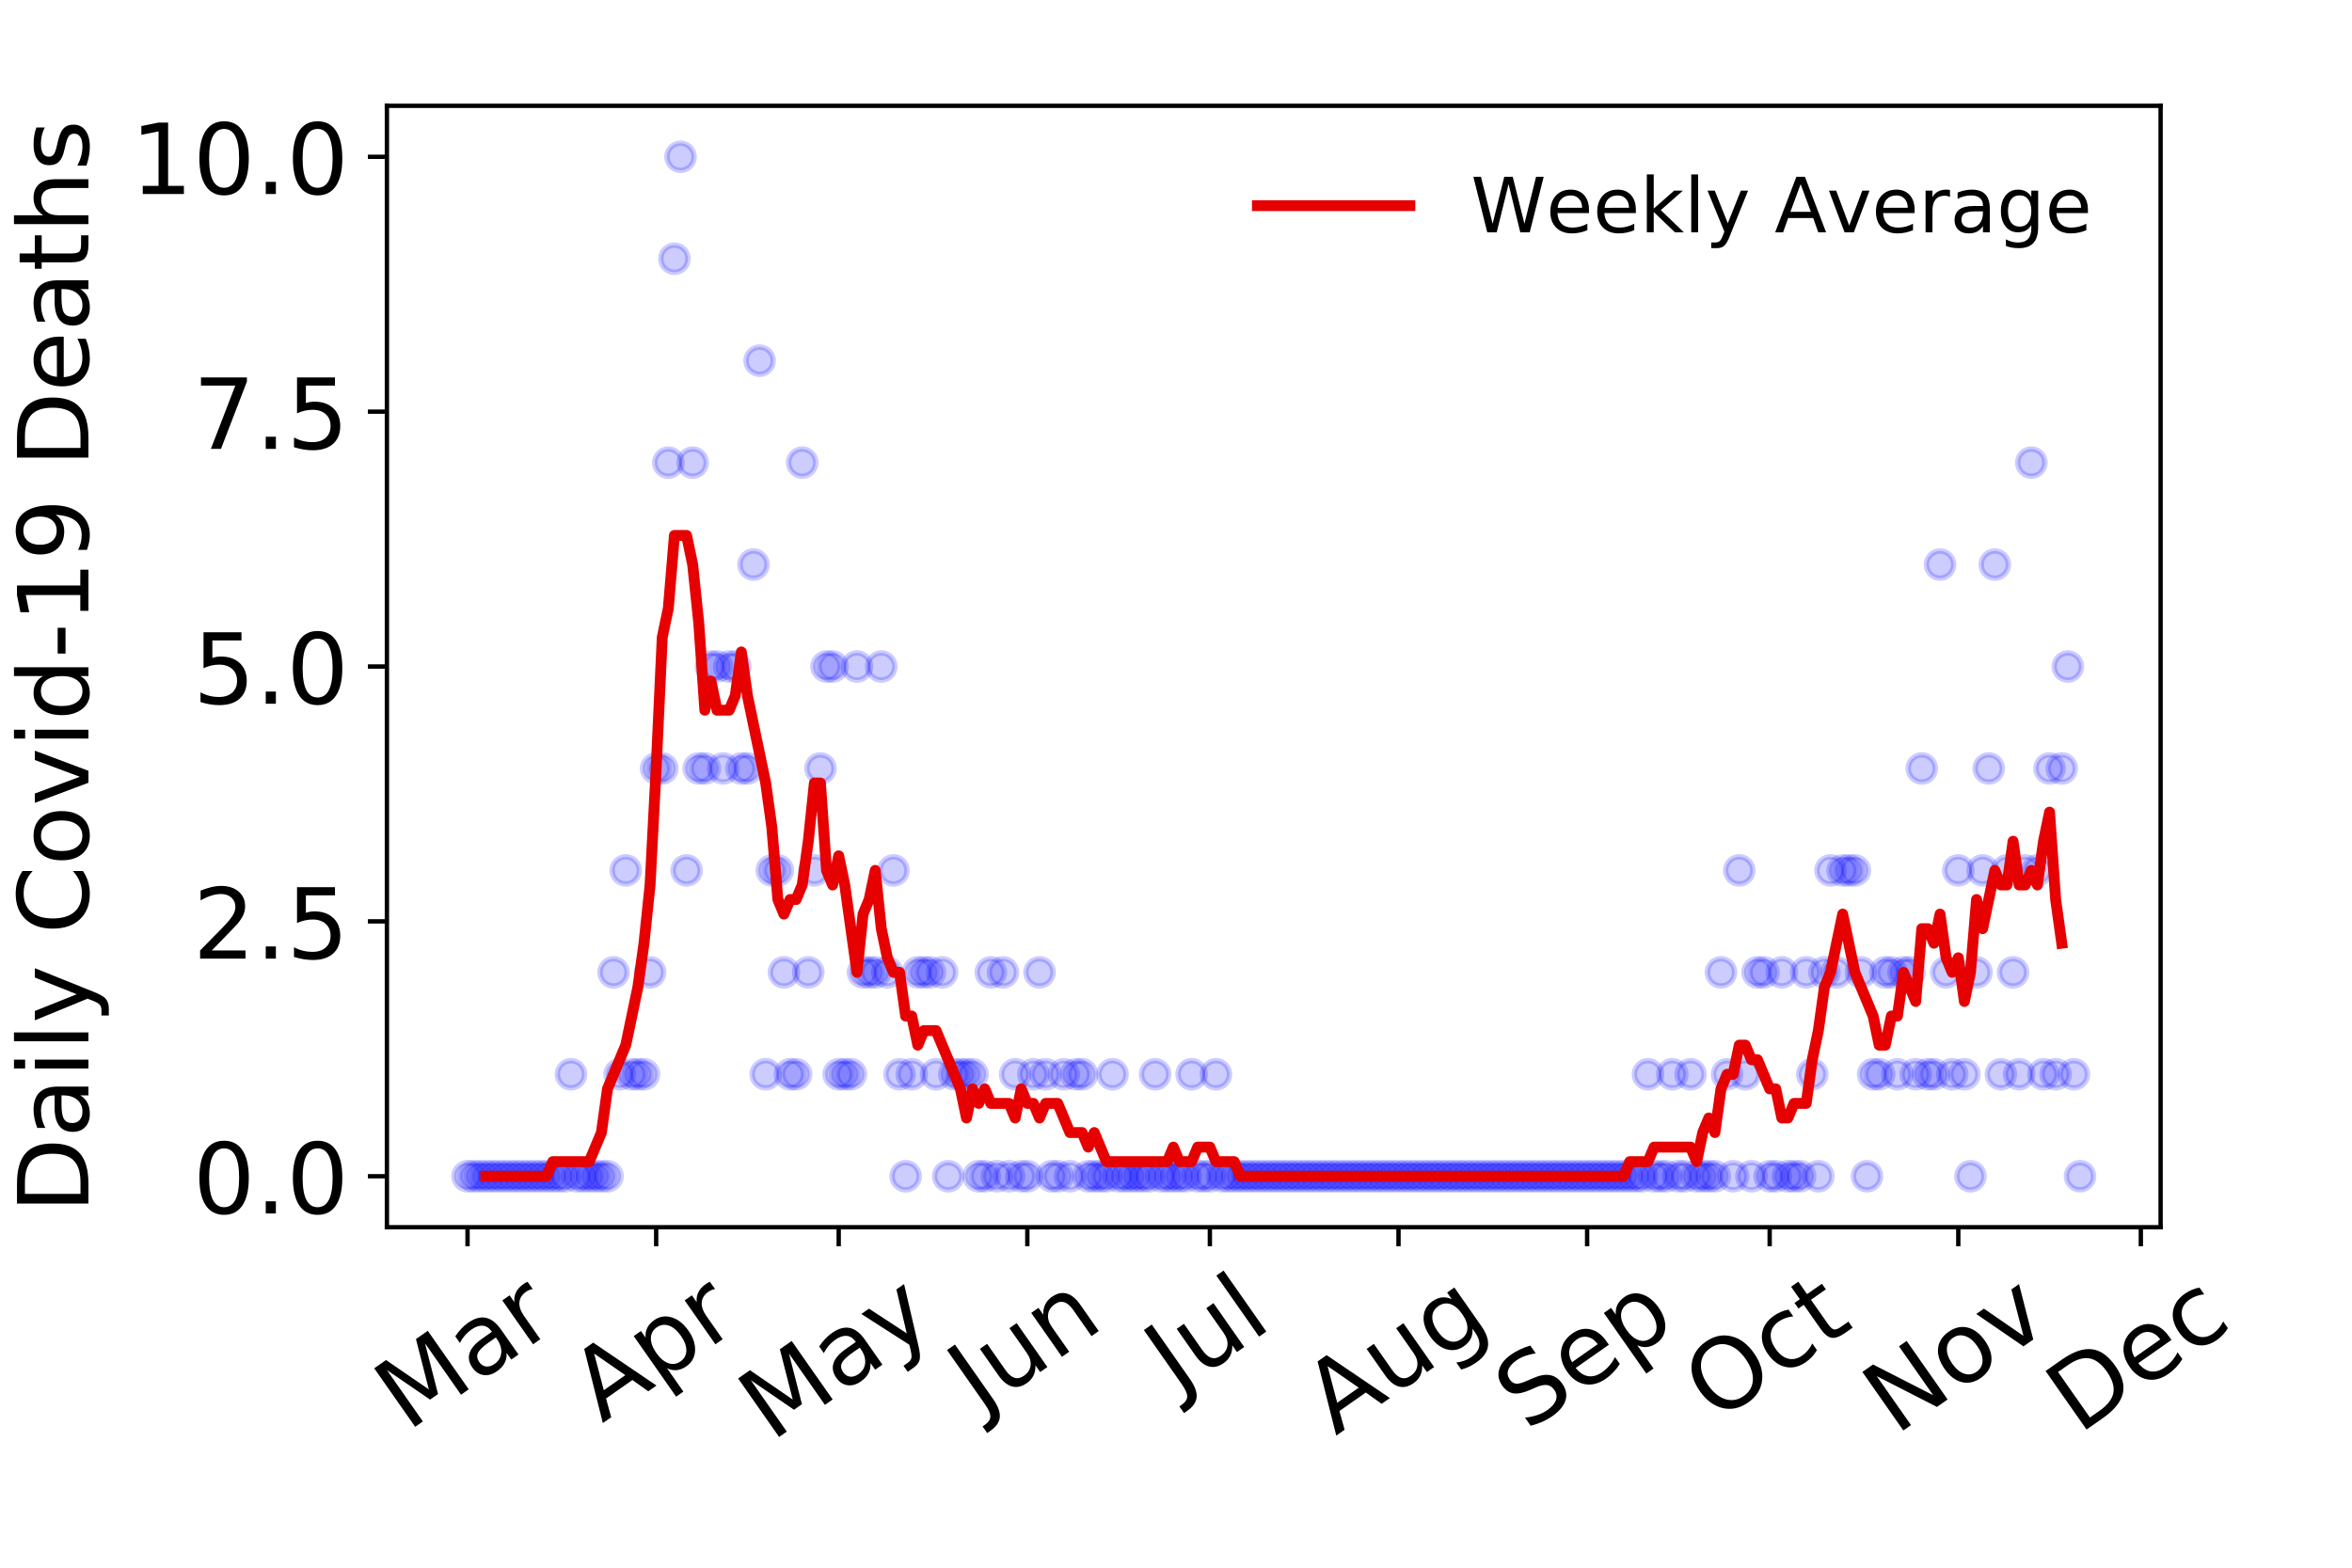 <?xml version="1.0" encoding="utf-8" standalone="no"?>
<!DOCTYPE svg PUBLIC "-//W3C//DTD SVG 1.1//EN"
  "http://www.w3.org/Graphics/SVG/1.1/DTD/svg11.dtd">
<!-- Created with matplotlib (https://matplotlib.org/) -->
<svg height="288pt" version="1.1" viewBox="0 0 432 288" width="432pt" xmlns="http://www.w3.org/2000/svg" xmlns:xlink="http://www.w3.org/1999/xlink">
 <defs>
  <style type="text/css">
*{stroke-linecap:butt;stroke-linejoin:round;}
  </style>
 </defs>
 <g id="figure_1">
  <g id="patch_1">
   <path d="M 0 288 
L 432 288 
L 432 0 
L 0 0 
z
" style="fill:#ffffff;"/>
  </g>
  <g id="axes_1">
   <g id="patch_2">
    <path d="M 71.065 225.45 
L 396.847 225.45 
L 396.847 19.44 
L 71.065 19.44 
z
" style="fill:#ffffff;"/>
   </g>
   <g id="matplotlib.axis_1">
    <g id="xtick_1">
     <g id="line2d_1">
      <defs>
       <path d="M 0 0 
L 0 3.5 
" id="m43745cdcaa" style="stroke:#000000;stroke-width:0.8;"/>
      </defs>
      <g>
       <use style="stroke:#000000;stroke-width:0.8;" x="85.873" xlink:href="#m43745cdcaa" y="225.45"/>
      </g>
     </g>
     <g id="text_1">
      <!-- Mar -->
      <defs>
       <path d="M 9.812 72.906 
L 24.516 72.906 
L 43.109 23.297 
L 61.812 72.906 
L 76.516 72.906 
L 76.516 0 
L 66.891 0 
L 66.891 64.016 
L 48.094 14.016 
L 38.188 14.016 
L 19.391 64.016 
L 19.391 0 
L 9.812 0 
z
" id="DejaVuSans-77"/>
       <path d="M 34.281 27.484 
Q 23.391 27.484 19.188 25 
Q 14.984 22.516 14.984 16.5 
Q 14.984 11.719 18.141 8.906 
Q 21.297 6.109 26.703 6.109 
Q 34.188 6.109 38.703 11.406 
Q 43.219 16.703 43.219 25.484 
L 43.219 27.484 
z
M 52.203 31.203 
L 52.203 0 
L 43.219 0 
L 43.219 8.297 
Q 40.141 3.328 35.547 0.953 
Q 30.953 -1.422 24.312 -1.422 
Q 15.922 -1.422 10.953 3.297 
Q 6 8.016 6 15.922 
Q 6 25.141 12.172 29.828 
Q 18.359 34.516 30.609 34.516 
L 43.219 34.516 
L 43.219 35.406 
Q 43.219 41.609 39.141 45 
Q 35.062 48.391 27.688 48.391 
Q 23 48.391 18.547 47.266 
Q 14.109 46.141 10.016 43.891 
L 10.016 52.203 
Q 14.938 54.109 19.578 55.047 
Q 24.219 56 28.609 56 
Q 40.484 56 46.344 49.844 
Q 52.203 43.703 52.203 31.203 
z
" id="DejaVuSans-97"/>
       <path d="M 41.109 46.297 
Q 39.594 47.172 37.812 47.578 
Q 36.031 48 33.891 48 
Q 26.266 48 22.188 43.047 
Q 18.109 38.094 18.109 28.812 
L 18.109 0 
L 9.078 0 
L 9.078 54.688 
L 18.109 54.688 
L 18.109 46.188 
Q 20.953 51.172 25.484 53.578 
Q 30.031 56 36.531 56 
Q 37.453 56 38.578 55.875 
Q 39.703 55.766 41.062 55.516 
z
" id="DejaVuSans-114"/>
      </defs>
      <g transform="translate(74.813 263.132)rotate(-35)scale(0.18 -0.18)">
       <use xlink:href="#DejaVuSans-77"/>
       <use x="86.279" xlink:href="#DejaVuSans-97"/>
       <use x="147.559" xlink:href="#DejaVuSans-114"/>
      </g>
     </g>
    </g>
    <g id="xtick_2">
     <g id="line2d_2">
      <g>
       <use style="stroke:#000000;stroke-width:0.8;" x="120.519" xlink:href="#m43745cdcaa" y="225.45"/>
      </g>
     </g>
     <g id="text_2">
      <!-- Apr -->
      <defs>
       <path d="M 34.188 63.188 
L 20.797 26.906 
L 47.609 26.906 
z
M 28.609 72.906 
L 39.797 72.906 
L 67.578 0 
L 57.328 0 
L 50.688 18.703 
L 17.828 18.703 
L 11.188 0 
L 0.781 0 
z
" id="DejaVuSans-65"/>
       <path d="M 18.109 8.203 
L 18.109 -20.797 
L 9.078 -20.797 
L 9.078 54.688 
L 18.109 54.688 
L 18.109 46.391 
Q 20.953 51.266 25.266 53.625 
Q 29.594 56 35.594 56 
Q 45.562 56 51.781 48.094 
Q 58.016 40.188 58.016 27.297 
Q 58.016 14.406 51.781 6.484 
Q 45.562 -1.422 35.594 -1.422 
Q 29.594 -1.422 25.266 0.953 
Q 20.953 3.328 18.109 8.203 
z
M 48.688 27.297 
Q 48.688 37.203 44.609 42.844 
Q 40.531 48.484 33.406 48.484 
Q 26.266 48.484 22.188 42.844 
Q 18.109 37.203 18.109 27.297 
Q 18.109 17.391 22.188 11.75 
Q 26.266 6.109 33.406 6.109 
Q 40.531 6.109 44.609 11.75 
Q 48.688 17.391 48.688 27.297 
z
" id="DejaVuSans-112"/>
      </defs>
      <g transform="translate(110.614 261.514)rotate(-35)scale(0.18 -0.18)">
       <use xlink:href="#DejaVuSans-65"/>
       <use x="68.408" xlink:href="#DejaVuSans-112"/>
       <use x="131.885" xlink:href="#DejaVuSans-114"/>
      </g>
     </g>
    </g>
    <g id="xtick_3">
     <g id="line2d_3">
      <g>
       <use style="stroke:#000000;stroke-width:0.8;" x="154.047" xlink:href="#m43745cdcaa" y="225.45"/>
      </g>
     </g>
     <g id="text_3">
      <!-- May -->
      <defs>
       <path d="M 32.172 -5.078 
Q 28.375 -14.844 24.75 -17.812 
Q 21.141 -20.797 15.094 -20.797 
L 7.906 -20.797 
L 7.906 -13.281 
L 13.188 -13.281 
Q 16.891 -13.281 18.938 -11.516 
Q 21 -9.766 23.484 -3.219 
L 25.094 0.875 
L 2.984 54.688 
L 12.5 54.688 
L 29.594 11.922 
L 46.688 54.688 
L 56.203 54.688 
z
" id="DejaVuSans-121"/>
      </defs>
      <g transform="translate(141.654 264.999)rotate(-35)scale(0.18 -0.18)">
       <use xlink:href="#DejaVuSans-77"/>
       <use x="86.279" xlink:href="#DejaVuSans-97"/>
       <use x="147.559" xlink:href="#DejaVuSans-121"/>
      </g>
     </g>
    </g>
    <g id="xtick_4">
     <g id="line2d_4">
      <g>
       <use style="stroke:#000000;stroke-width:0.8;" x="188.693" xlink:href="#m43745cdcaa" y="225.45"/>
      </g>
     </g>
     <g id="text_4">
      <!-- Jun -->
      <defs>
       <path d="M 9.812 72.906 
L 19.672 72.906 
L 19.672 5.078 
Q 19.672 -8.109 14.672 -14.062 
Q 9.672 -20.016 -1.422 -20.016 
L -5.172 -20.016 
L -5.172 -11.719 
L -2.094 -11.719 
Q 4.438 -11.719 7.125 -8.047 
Q 9.812 -4.391 9.812 5.078 
z
" id="DejaVuSans-74"/>
       <path d="M 8.5 21.578 
L 8.5 54.688 
L 17.484 54.688 
L 17.484 21.922 
Q 17.484 14.156 20.5 10.266 
Q 23.531 6.391 29.594 6.391 
Q 36.859 6.391 41.078 11.031 
Q 45.312 15.672 45.312 23.688 
L 45.312 54.688 
L 54.297 54.688 
L 54.297 0 
L 45.312 0 
L 45.312 8.406 
Q 42.047 3.422 37.719 1 
Q 33.406 -1.422 27.688 -1.422 
Q 18.266 -1.422 13.375 4.438 
Q 8.5 10.297 8.5 21.578 
z
M 31.109 56 
z
" id="DejaVuSans-117"/>
       <path d="M 54.891 33.016 
L 54.891 0 
L 45.906 0 
L 45.906 32.719 
Q 45.906 40.484 42.875 44.328 
Q 39.844 48.188 33.797 48.188 
Q 26.516 48.188 22.312 43.547 
Q 18.109 38.922 18.109 30.906 
L 18.109 0 
L 9.078 0 
L 9.078 54.688 
L 18.109 54.688 
L 18.109 46.188 
Q 21.344 51.125 25.703 53.562 
Q 30.078 56 35.797 56 
Q 45.219 56 50.047 50.172 
Q 54.891 44.344 54.891 33.016 
z
" id="DejaVuSans-110"/>
      </defs>
      <g transform="translate(180.022 259.785)rotate(-35)scale(0.18 -0.18)">
       <use xlink:href="#DejaVuSans-74"/>
       <use x="29.492" xlink:href="#DejaVuSans-117"/>
       <use x="92.871" xlink:href="#DejaVuSans-110"/>
      </g>
     </g>
    </g>
    <g id="xtick_5">
     <g id="line2d_5">
      <g>
       <use style="stroke:#000000;stroke-width:0.8;" x="222.221" xlink:href="#m43745cdcaa" y="225.45"/>
      </g>
     </g>
     <g id="text_5">
      <!-- Jul -->
      <defs>
       <path d="M 9.422 75.984 
L 18.406 75.984 
L 18.406 0 
L 9.422 0 
z
" id="DejaVuSans-108"/>
      </defs>
      <g transform="translate(216.175 256.11)rotate(-35)scale(0.18 -0.18)">
       <use xlink:href="#DejaVuSans-74"/>
       <use x="29.492" xlink:href="#DejaVuSans-117"/>
       <use x="92.871" xlink:href="#DejaVuSans-108"/>
      </g>
     </g>
    </g>
    <g id="xtick_6">
     <g id="line2d_6">
      <g>
       <use style="stroke:#000000;stroke-width:0.8;" x="256.867" xlink:href="#m43745cdcaa" y="225.45"/>
      </g>
     </g>
     <g id="text_6">
      <!-- Aug -->
      <defs>
       <path d="M 45.406 27.984 
Q 45.406 37.75 41.375 43.109 
Q 37.359 48.484 30.078 48.484 
Q 22.859 48.484 18.828 43.109 
Q 14.797 37.75 14.797 27.984 
Q 14.797 18.266 18.828 12.891 
Q 22.859 7.516 30.078 7.516 
Q 37.359 7.516 41.375 12.891 
Q 45.406 18.266 45.406 27.984 
z
M 54.391 6.781 
Q 54.391 -7.172 48.188 -13.984 
Q 42 -20.797 29.203 -20.797 
Q 24.469 -20.797 20.266 -20.094 
Q 16.062 -19.391 12.109 -17.922 
L 12.109 -9.188 
Q 16.062 -11.328 19.922 -12.344 
Q 23.781 -13.375 27.781 -13.375 
Q 36.625 -13.375 41.016 -8.766 
Q 45.406 -4.156 45.406 5.172 
L 45.406 9.625 
Q 42.625 4.781 38.281 2.391 
Q 33.938 0 27.875 0 
Q 17.828 0 11.672 7.656 
Q 5.516 15.328 5.516 27.984 
Q 5.516 40.672 11.672 48.328 
Q 17.828 56 27.875 56 
Q 33.938 56 38.281 53.609 
Q 42.625 51.219 45.406 46.391 
L 45.406 54.688 
L 54.391 54.688 
z
" id="DejaVuSans-103"/>
      </defs>
      <g transform="translate(245.32 263.813)rotate(-35)scale(0.18 -0.18)">
       <use xlink:href="#DejaVuSans-65"/>
       <use x="68.408" xlink:href="#DejaVuSans-117"/>
       <use x="131.787" xlink:href="#DejaVuSans-103"/>
      </g>
     </g>
    </g>
    <g id="xtick_7">
     <g id="line2d_7">
      <g>
       <use style="stroke:#000000;stroke-width:0.8;" x="291.512" xlink:href="#m43745cdcaa" y="225.45"/>
      </g>
     </g>
     <g id="text_7">
      <!-- Sep -->
      <defs>
       <path d="M 53.516 70.516 
L 53.516 60.891 
Q 47.906 63.578 42.922 64.891 
Q 37.938 66.219 33.297 66.219 
Q 25.25 66.219 20.875 63.094 
Q 16.5 59.969 16.5 54.203 
Q 16.5 49.359 19.406 46.891 
Q 22.312 44.438 30.422 42.922 
L 36.375 41.703 
Q 47.406 39.594 52.656 34.297 
Q 57.906 29 57.906 20.125 
Q 57.906 9.516 50.797 4.047 
Q 43.703 -1.422 29.984 -1.422 
Q 24.812 -1.422 18.969 -0.25 
Q 13.141 0.922 6.891 3.219 
L 6.891 13.375 
Q 12.891 10.016 18.656 8.297 
Q 24.422 6.594 29.984 6.594 
Q 38.422 6.594 43.016 9.906 
Q 47.609 13.234 47.609 19.391 
Q 47.609 24.75 44.312 27.781 
Q 41.016 30.812 33.5 32.328 
L 27.484 33.5 
Q 16.453 35.688 11.516 40.375 
Q 6.594 45.062 6.594 53.422 
Q 6.594 63.094 13.406 68.656 
Q 20.219 74.219 32.172 74.219 
Q 37.312 74.219 42.625 73.281 
Q 47.953 72.359 53.516 70.516 
z
" id="DejaVuSans-83"/>
       <path d="M 56.203 29.594 
L 56.203 25.203 
L 14.891 25.203 
Q 15.484 15.922 20.484 11.062 
Q 25.484 6.203 34.422 6.203 
Q 39.594 6.203 44.453 7.469 
Q 49.312 8.734 54.109 11.281 
L 54.109 2.781 
Q 49.266 0.734 44.188 -0.344 
Q 39.109 -1.422 33.891 -1.422 
Q 20.797 -1.422 13.156 6.188 
Q 5.516 13.812 5.516 26.812 
Q 5.516 40.234 12.766 48.109 
Q 20.016 56 32.328 56 
Q 43.359 56 49.781 48.891 
Q 56.203 41.797 56.203 29.594 
z
M 47.219 32.234 
Q 47.125 39.594 43.094 43.984 
Q 39.062 48.391 32.422 48.391 
Q 24.906 48.391 20.391 44.141 
Q 15.875 39.891 15.188 32.172 
z
" id="DejaVuSans-101"/>
      </defs>
      <g transform="translate(280.464 263.115)rotate(-35)scale(0.18 -0.18)">
       <use xlink:href="#DejaVuSans-83"/>
       <use x="63.477" xlink:href="#DejaVuSans-101"/>
       <use x="125" xlink:href="#DejaVuSans-112"/>
      </g>
     </g>
    </g>
    <g id="xtick_8">
     <g id="line2d_8">
      <g>
       <use style="stroke:#000000;stroke-width:0.8;" x="325.041" xlink:href="#m43745cdcaa" y="225.45"/>
      </g>
     </g>
     <g id="text_8">
      <!-- Oct -->
      <defs>
       <path d="M 39.406 66.219 
Q 28.656 66.219 22.328 58.203 
Q 16.016 50.203 16.016 36.375 
Q 16.016 22.609 22.328 14.594 
Q 28.656 6.594 39.406 6.594 
Q 50.141 6.594 56.422 14.594 
Q 62.703 22.609 62.703 36.375 
Q 62.703 50.203 56.422 58.203 
Q 50.141 66.219 39.406 66.219 
z
M 39.406 74.219 
Q 54.734 74.219 63.906 63.938 
Q 73.094 53.656 73.094 36.375 
Q 73.094 19.141 63.906 8.859 
Q 54.734 -1.422 39.406 -1.422 
Q 24.031 -1.422 14.812 8.828 
Q 5.609 19.094 5.609 36.375 
Q 5.609 53.656 14.812 63.938 
Q 24.031 74.219 39.406 74.219 
z
" id="DejaVuSans-79"/>
       <path d="M 48.781 52.594 
L 48.781 44.188 
Q 44.969 46.297 41.141 47.344 
Q 37.312 48.391 33.406 48.391 
Q 24.656 48.391 19.812 42.844 
Q 14.984 37.312 14.984 27.297 
Q 14.984 17.281 19.812 11.734 
Q 24.656 6.203 33.406 6.203 
Q 37.312 6.203 41.141 7.25 
Q 44.969 8.297 48.781 10.406 
L 48.781 2.094 
Q 45.016 0.344 40.984 -0.531 
Q 36.969 -1.422 32.422 -1.422 
Q 20.062 -1.422 12.781 6.344 
Q 5.516 14.109 5.516 27.297 
Q 5.516 40.672 12.859 48.328 
Q 20.219 56 33.016 56 
Q 37.156 56 41.109 55.141 
Q 45.062 54.297 48.781 52.594 
z
" id="DejaVuSans-99"/>
       <path d="M 18.312 70.219 
L 18.312 54.688 
L 36.812 54.688 
L 36.812 47.703 
L 18.312 47.703 
L 18.312 18.016 
Q 18.312 11.328 20.141 9.422 
Q 21.969 7.516 27.594 7.516 
L 36.812 7.516 
L 36.812 0 
L 27.594 0 
Q 17.188 0 13.234 3.875 
Q 9.281 7.766 9.281 18.016 
L 9.281 47.703 
L 2.688 47.703 
L 2.688 54.688 
L 9.281 54.688 
L 9.281 70.219 
z
" id="DejaVuSans-116"/>
      </defs>
      <g transform="translate(315.142 261.505)rotate(-35)scale(0.18 -0.18)">
       <use xlink:href="#DejaVuSans-79"/>
       <use x="78.711" xlink:href="#DejaVuSans-99"/>
       <use x="133.691" xlink:href="#DejaVuSans-116"/>
      </g>
     </g>
    </g>
    <g id="xtick_9">
     <g id="line2d_9">
      <g>
       <use style="stroke:#000000;stroke-width:0.8;" x="359.686" xlink:href="#m43745cdcaa" y="225.45"/>
      </g>
     </g>
     <g id="text_9">
      <!-- Nov -->
      <defs>
       <path d="M 9.812 72.906 
L 23.094 72.906 
L 55.422 11.922 
L 55.422 72.906 
L 64.984 72.906 
L 64.984 0 
L 51.703 0 
L 19.391 60.984 
L 19.391 0 
L 9.812 0 
z
" id="DejaVuSans-78"/>
       <path d="M 30.609 48.391 
Q 23.391 48.391 19.188 42.75 
Q 14.984 37.109 14.984 27.297 
Q 14.984 17.484 19.156 11.844 
Q 23.344 6.203 30.609 6.203 
Q 37.797 6.203 41.984 11.859 
Q 46.188 17.531 46.188 27.297 
Q 46.188 37.016 41.984 42.703 
Q 37.797 48.391 30.609 48.391 
z
M 30.609 56 
Q 42.328 56 49.016 48.375 
Q 55.719 40.766 55.719 27.297 
Q 55.719 13.875 49.016 6.219 
Q 42.328 -1.422 30.609 -1.422 
Q 18.844 -1.422 12.172 6.219 
Q 5.516 13.875 5.516 27.297 
Q 5.516 40.766 12.172 48.375 
Q 18.844 56 30.609 56 
z
" id="DejaVuSans-111"/>
       <path d="M 2.984 54.688 
L 12.5 54.688 
L 29.594 8.797 
L 46.688 54.688 
L 56.203 54.688 
L 35.688 0 
L 23.484 0 
z
" id="DejaVuSans-118"/>
      </defs>
      <g transform="translate(348.145 263.805)rotate(-35)scale(0.18 -0.18)">
       <use xlink:href="#DejaVuSans-78"/>
       <use x="74.805" xlink:href="#DejaVuSans-111"/>
       <use x="135.986" xlink:href="#DejaVuSans-118"/>
      </g>
     </g>
    </g>
    <g id="xtick_10">
     <g id="line2d_10">
      <g>
       <use style="stroke:#000000;stroke-width:0.8;" x="393.214" xlink:href="#m43745cdcaa" y="225.45"/>
      </g>
     </g>
     <g id="text_10">
      <!-- Dec -->
      <defs>
       <path d="M 19.672 64.797 
L 19.672 8.109 
L 31.594 8.109 
Q 46.688 8.109 53.688 14.938 
Q 60.688 21.781 60.688 36.531 
Q 60.688 51.172 53.688 57.984 
Q 46.688 64.797 31.594 64.797 
z
M 9.812 72.906 
L 30.078 72.906 
Q 51.266 72.906 61.172 64.094 
Q 71.094 55.281 71.094 36.531 
Q 71.094 17.672 61.125 8.828 
Q 51.172 0 30.078 0 
L 9.812 0 
z
" id="DejaVuSans-68"/>
      </defs>
      <g transform="translate(381.797 263.633)rotate(-35)scale(0.18 -0.18)">
       <use xlink:href="#DejaVuSans-68"/>
       <use x="77.002" xlink:href="#DejaVuSans-101"/>
       <use x="138.525" xlink:href="#DejaVuSans-99"/>
      </g>
     </g>
    </g>
   </g>
   <g id="matplotlib.axis_2">
    <g id="ytick_1">
     <g id="line2d_11">
      <defs>
       <path d="M 0 0 
L -3.5 0 
" id="mc00a5335ff" style="stroke:#000000;stroke-width:0.8;"/>
      </defs>
      <g>
       <use style="stroke:#000000;stroke-width:0.8;" x="71.065" xlink:href="#mc00a5335ff" y="216.085"/>
      </g>
     </g>
     <g id="text_11">
      <!-- 0.0 -->
      <defs>
       <path d="M 31.781 66.406 
Q 24.172 66.406 20.328 58.906 
Q 16.5 51.422 16.5 36.375 
Q 16.5 21.391 20.328 13.891 
Q 24.172 6.391 31.781 6.391 
Q 39.453 6.391 43.281 13.891 
Q 47.125 21.391 47.125 36.375 
Q 47.125 51.422 43.281 58.906 
Q 39.453 66.406 31.781 66.406 
z
M 31.781 74.219 
Q 44.047 74.219 50.516 64.516 
Q 56.984 54.828 56.984 36.375 
Q 56.984 17.969 50.516 8.266 
Q 44.047 -1.422 31.781 -1.422 
Q 19.531 -1.422 13.062 8.266 
Q 6.594 17.969 6.594 36.375 
Q 6.594 54.828 13.062 64.516 
Q 19.531 74.219 31.781 74.219 
z
" id="DejaVuSans-48"/>
       <path d="M 10.688 12.406 
L 21 12.406 
L 21 0 
L 10.688 0 
z
" id="DejaVuSans-46"/>
      </defs>
      <g transform="translate(35.439 222.924)scale(0.18 -0.18)">
       <use xlink:href="#DejaVuSans-48"/>
       <use x="63.623" xlink:href="#DejaVuSans-46"/>
       <use x="95.41" xlink:href="#DejaVuSans-48"/>
      </g>
     </g>
    </g>
    <g id="ytick_2">
     <g id="line2d_12">
      <g>
       <use style="stroke:#000000;stroke-width:0.8;" x="71.065" xlink:href="#mc00a5335ff" y="169.265"/>
      </g>
     </g>
     <g id="text_12">
      <!-- 2.5 -->
      <defs>
       <path d="M 19.188 8.297 
L 53.609 8.297 
L 53.609 0 
L 7.328 0 
L 7.328 8.297 
Q 12.938 14.109 22.625 23.891 
Q 32.328 33.688 34.812 36.531 
Q 39.547 41.844 41.422 45.531 
Q 43.312 49.219 43.312 52.781 
Q 43.312 58.594 39.234 62.25 
Q 35.156 65.922 28.609 65.922 
Q 23.969 65.922 18.812 64.312 
Q 13.672 62.703 7.812 59.422 
L 7.812 69.391 
Q 13.766 71.781 18.938 73 
Q 24.125 74.219 28.422 74.219 
Q 39.75 74.219 46.484 68.547 
Q 53.219 62.891 53.219 53.422 
Q 53.219 48.922 51.531 44.891 
Q 49.859 40.875 45.406 35.406 
Q 44.188 33.984 37.641 27.219 
Q 31.109 20.453 19.188 8.297 
z
" id="DejaVuSans-50"/>
       <path d="M 10.797 72.906 
L 49.516 72.906 
L 49.516 64.594 
L 19.828 64.594 
L 19.828 46.734 
Q 21.969 47.469 24.109 47.828 
Q 26.266 48.188 28.422 48.188 
Q 40.625 48.188 47.75 41.5 
Q 54.891 34.812 54.891 23.391 
Q 54.891 11.625 47.562 5.094 
Q 40.234 -1.422 26.906 -1.422 
Q 22.312 -1.422 17.547 -0.641 
Q 12.797 0.141 7.719 1.703 
L 7.719 11.625 
Q 12.109 9.234 16.797 8.062 
Q 21.484 6.891 26.703 6.891 
Q 35.156 6.891 40.078 11.328 
Q 45.016 15.766 45.016 23.391 
Q 45.016 31 40.078 35.438 
Q 35.156 39.891 26.703 39.891 
Q 22.75 39.891 18.812 39.016 
Q 14.891 38.141 10.797 36.281 
z
" id="DejaVuSans-53"/>
      </defs>
      <g transform="translate(35.439 176.104)scale(0.18 -0.18)">
       <use xlink:href="#DejaVuSans-50"/>
       <use x="63.623" xlink:href="#DejaVuSans-46"/>
       <use x="95.41" xlink:href="#DejaVuSans-53"/>
      </g>
     </g>
    </g>
    <g id="ytick_3">
     <g id="line2d_13">
      <g>
       <use style="stroke:#000000;stroke-width:0.8;" x="71.065" xlink:href="#mc00a5335ff" y="122.445"/>
      </g>
     </g>
     <g id="text_13">
      <!-- 5.0 -->
      <g transform="translate(35.439 129.283)scale(0.18 -0.18)">
       <use xlink:href="#DejaVuSans-53"/>
       <use x="63.623" xlink:href="#DejaVuSans-46"/>
       <use x="95.41" xlink:href="#DejaVuSans-48"/>
      </g>
     </g>
    </g>
    <g id="ytick_4">
     <g id="line2d_14">
      <g>
       <use style="stroke:#000000;stroke-width:0.8;" x="71.065" xlink:href="#mc00a5335ff" y="75.624"/>
      </g>
     </g>
     <g id="text_14">
      <!-- 7.5 -->
      <defs>
       <path d="M 8.203 72.906 
L 55.078 72.906 
L 55.078 68.703 
L 28.609 0 
L 18.312 0 
L 43.219 64.594 
L 8.203 64.594 
z
" id="DejaVuSans-55"/>
      </defs>
      <g transform="translate(35.439 82.463)scale(0.18 -0.18)">
       <use xlink:href="#DejaVuSans-55"/>
       <use x="63.623" xlink:href="#DejaVuSans-46"/>
       <use x="95.41" xlink:href="#DejaVuSans-53"/>
      </g>
     </g>
    </g>
    <g id="ytick_5">
     <g id="line2d_15">
      <g>
       <use style="stroke:#000000;stroke-width:0.8;" x="71.065" xlink:href="#mc00a5335ff" y="28.804"/>
      </g>
     </g>
     <g id="text_15">
      <!-- 10.0 -->
      <defs>
       <path d="M 12.406 8.297 
L 28.516 8.297 
L 28.516 63.922 
L 10.984 60.406 
L 10.984 69.391 
L 28.422 72.906 
L 38.281 72.906 
L 38.281 8.297 
L 54.391 8.297 
L 54.391 0 
L 12.406 0 
z
" id="DejaVuSans-49"/>
      </defs>
      <g transform="translate(23.987 35.643)scale(0.18 -0.18)">
       <use xlink:href="#DejaVuSans-49"/>
       <use x="63.623" xlink:href="#DejaVuSans-48"/>
       <use x="127.246" xlink:href="#DejaVuSans-46"/>
       <use x="159.033" xlink:href="#DejaVuSans-48"/>
      </g>
     </g>
    </g>
    <g id="text_16">
     <!-- Daily Covid-19 Deaths -->
     <defs>
      <path d="M 9.422 54.688 
L 18.406 54.688 
L 18.406 0 
L 9.422 0 
z
M 9.422 75.984 
L 18.406 75.984 
L 18.406 64.594 
L 9.422 64.594 
z
" id="DejaVuSans-105"/>
      <path id="DejaVuSans-32"/>
      <path d="M 64.406 67.281 
L 64.406 56.891 
Q 59.422 61.531 53.781 63.812 
Q 48.141 66.109 41.797 66.109 
Q 29.297 66.109 22.656 58.469 
Q 16.016 50.828 16.016 36.375 
Q 16.016 21.969 22.656 14.328 
Q 29.297 6.688 41.797 6.688 
Q 48.141 6.688 53.781 8.984 
Q 59.422 11.281 64.406 15.922 
L 64.406 5.609 
Q 59.234 2.094 53.438 0.328 
Q 47.656 -1.422 41.219 -1.422 
Q 24.656 -1.422 15.125 8.703 
Q 5.609 18.844 5.609 36.375 
Q 5.609 53.953 15.125 64.078 
Q 24.656 74.219 41.219 74.219 
Q 47.75 74.219 53.531 72.484 
Q 59.328 70.75 64.406 67.281 
z
" id="DejaVuSans-67"/>
      <path d="M 45.406 46.391 
L 45.406 75.984 
L 54.391 75.984 
L 54.391 0 
L 45.406 0 
L 45.406 8.203 
Q 42.578 3.328 38.25 0.953 
Q 33.938 -1.422 27.875 -1.422 
Q 17.969 -1.422 11.734 6.484 
Q 5.516 14.406 5.516 27.297 
Q 5.516 40.188 11.734 48.094 
Q 17.969 56 27.875 56 
Q 33.938 56 38.25 53.625 
Q 42.578 51.266 45.406 46.391 
z
M 14.797 27.297 
Q 14.797 17.391 18.875 11.75 
Q 22.953 6.109 30.078 6.109 
Q 37.203 6.109 41.297 11.75 
Q 45.406 17.391 45.406 27.297 
Q 45.406 37.203 41.297 42.844 
Q 37.203 48.484 30.078 48.484 
Q 22.953 48.484 18.875 42.844 
Q 14.797 37.203 14.797 27.297 
z
" id="DejaVuSans-100"/>
      <path d="M 4.891 31.391 
L 31.203 31.391 
L 31.203 23.391 
L 4.891 23.391 
z
" id="DejaVuSans-45"/>
      <path d="M 10.984 1.516 
L 10.984 10.5 
Q 14.703 8.734 18.5 7.812 
Q 22.312 6.891 25.984 6.891 
Q 35.75 6.891 40.891 13.453 
Q 46.047 20.016 46.781 33.406 
Q 43.953 29.203 39.594 26.953 
Q 35.25 24.703 29.984 24.703 
Q 19.047 24.703 12.672 31.312 
Q 6.297 37.938 6.297 49.422 
Q 6.297 60.641 12.938 67.422 
Q 19.578 74.219 30.609 74.219 
Q 43.266 74.219 49.922 64.516 
Q 56.594 54.828 56.594 36.375 
Q 56.594 19.141 48.406 8.859 
Q 40.234 -1.422 26.422 -1.422 
Q 22.703 -1.422 18.891 -0.688 
Q 15.094 0.047 10.984 1.516 
z
M 30.609 32.422 
Q 37.25 32.422 41.125 36.953 
Q 45.016 41.5 45.016 49.422 
Q 45.016 57.281 41.125 61.844 
Q 37.25 66.406 30.609 66.406 
Q 23.969 66.406 20.094 61.844 
Q 16.219 57.281 16.219 49.422 
Q 16.219 41.5 20.094 36.953 
Q 23.969 32.422 30.609 32.422 
z
" id="DejaVuSans-57"/>
      <path d="M 54.891 33.016 
L 54.891 0 
L 45.906 0 
L 45.906 32.719 
Q 45.906 40.484 42.875 44.328 
Q 39.844 48.188 33.797 48.188 
Q 26.516 48.188 22.312 43.547 
Q 18.109 38.922 18.109 30.906 
L 18.109 0 
L 9.078 0 
L 9.078 75.984 
L 18.109 75.984 
L 18.109 46.188 
Q 21.344 51.125 25.703 53.562 
Q 30.078 56 35.797 56 
Q 45.219 56 50.047 50.172 
Q 54.891 44.344 54.891 33.016 
z
" id="DejaVuSans-104"/>
      <path d="M 44.281 53.078 
L 44.281 44.578 
Q 40.484 46.531 36.375 47.5 
Q 32.281 48.484 27.875 48.484 
Q 21.188 48.484 17.844 46.438 
Q 14.5 44.391 14.5 40.281 
Q 14.5 37.156 16.891 35.375 
Q 19.281 33.594 26.516 31.984 
L 29.594 31.297 
Q 39.156 29.25 43.188 25.516 
Q 47.219 21.781 47.219 15.094 
Q 47.219 7.469 41.188 3.016 
Q 35.156 -1.422 24.609 -1.422 
Q 20.219 -1.422 15.453 -0.562 
Q 10.688 0.297 5.422 2 
L 5.422 11.281 
Q 10.406 8.688 15.234 7.391 
Q 20.062 6.109 24.812 6.109 
Q 31.156 6.109 34.562 8.281 
Q 37.984 10.453 37.984 14.406 
Q 37.984 18.062 35.516 20.016 
Q 33.062 21.969 24.703 23.781 
L 21.578 24.516 
Q 13.234 26.266 9.516 29.906 
Q 5.812 33.547 5.812 39.891 
Q 5.812 47.609 11.281 51.797 
Q 16.75 56 26.812 56 
Q 31.781 56 36.172 55.266 
Q 40.578 54.547 44.281 53.078 
z
" id="DejaVuSans-115"/>
     </defs>
     <g transform="translate(16.243 222.874)rotate(-90)scale(0.18 -0.18)">
      <use xlink:href="#DejaVuSans-68"/>
      <use x="77.002" xlink:href="#DejaVuSans-97"/>
      <use x="138.281" xlink:href="#DejaVuSans-105"/>
      <use x="166.064" xlink:href="#DejaVuSans-108"/>
      <use x="193.848" xlink:href="#DejaVuSans-121"/>
      <use x="253.027" xlink:href="#DejaVuSans-32"/>
      <use x="284.814" xlink:href="#DejaVuSans-67"/>
      <use x="354.639" xlink:href="#DejaVuSans-111"/>
      <use x="415.82" xlink:href="#DejaVuSans-118"/>
      <use x="475" xlink:href="#DejaVuSans-105"/>
      <use x="502.783" xlink:href="#DejaVuSans-100"/>
      <use x="566.26" xlink:href="#DejaVuSans-45"/>
      <use x="602.344" xlink:href="#DejaVuSans-49"/>
      <use x="665.967" xlink:href="#DejaVuSans-57"/>
      <use x="729.59" xlink:href="#DejaVuSans-32"/>
      <use x="761.377" xlink:href="#DejaVuSans-68"/>
      <use x="838.379" xlink:href="#DejaVuSans-101"/>
      <use x="899.902" xlink:href="#DejaVuSans-97"/>
      <use x="961.182" xlink:href="#DejaVuSans-116"/>
      <use x="1000.391" xlink:href="#DejaVuSans-104"/>
      <use x="1063.77" xlink:href="#DejaVuSans-115"/>
     </g>
    </g>
   </g>
   <g id="line2d_16">
    <defs>
     <path d="M 0 2.5 
C 0.663 2.5 1.299 2.237 1.768 1.768 
C 2.237 1.299 2.5 0.663 2.5 0 
C 2.5 -0.663 2.237 -1.299 1.768 -1.768 
C 1.299 -2.237 0.663 -2.5 0 -2.5 
C -0.663 -2.5 -1.299 -2.237 -1.768 -1.768 
C -2.237 -1.299 -2.5 -0.663 -2.5 0 
C -2.5 0.663 -2.237 1.299 -1.768 1.768 
C -1.299 2.237 -0.663 2.5 0 2.5 
z
" id="mbc9b578f2c" style="stroke:#0000ff;stroke-opacity:0.2;"/>
    </defs>
    <g clip-path="url(#pc4a7f22236)">
     <use style="fill:#0000ff;fill-opacity:0.2;stroke:#0000ff;stroke-opacity:0.2;" x="85.873" xlink:href="#mbc9b578f2c" y="216.085"/>
     <use style="fill:#0000ff;fill-opacity:0.2;stroke:#0000ff;stroke-opacity:0.2;" x="86.991" xlink:href="#mbc9b578f2c" y="216.085"/>
     <use style="fill:#0000ff;fill-opacity:0.2;stroke:#0000ff;stroke-opacity:0.2;" x="88.108" xlink:href="#mbc9b578f2c" y="216.085"/>
     <use style="fill:#0000ff;fill-opacity:0.2;stroke:#0000ff;stroke-opacity:0.2;" x="89.226" xlink:href="#mbc9b578f2c" y="216.085"/>
     <use style="fill:#0000ff;fill-opacity:0.2;stroke:#0000ff;stroke-opacity:0.2;" x="90.344" xlink:href="#mbc9b578f2c" y="216.085"/>
     <use style="fill:#0000ff;fill-opacity:0.2;stroke:#0000ff;stroke-opacity:0.2;" x="91.461" xlink:href="#mbc9b578f2c" y="216.085"/>
     <use style="fill:#0000ff;fill-opacity:0.2;stroke:#0000ff;stroke-opacity:0.2;" x="92.579" xlink:href="#mbc9b578f2c" y="216.085"/>
     <use style="fill:#0000ff;fill-opacity:0.2;stroke:#0000ff;stroke-opacity:0.2;" x="93.696" xlink:href="#mbc9b578f2c" y="216.085"/>
     <use style="fill:#0000ff;fill-opacity:0.2;stroke:#0000ff;stroke-opacity:0.2;" x="94.814" xlink:href="#mbc9b578f2c" y="216.085"/>
     <use style="fill:#0000ff;fill-opacity:0.2;stroke:#0000ff;stroke-opacity:0.2;" x="95.932" xlink:href="#mbc9b578f2c" y="216.085"/>
     <use style="fill:#0000ff;fill-opacity:0.2;stroke:#0000ff;stroke-opacity:0.2;" x="97.049" xlink:href="#mbc9b578f2c" y="216.085"/>
     <use style="fill:#0000ff;fill-opacity:0.2;stroke:#0000ff;stroke-opacity:0.2;" x="98.167" xlink:href="#mbc9b578f2c" y="216.085"/>
     <use style="fill:#0000ff;fill-opacity:0.2;stroke:#0000ff;stroke-opacity:0.2;" x="99.285" xlink:href="#mbc9b578f2c" y="216.085"/>
     <use style="fill:#0000ff;fill-opacity:0.2;stroke:#0000ff;stroke-opacity:0.2;" x="100.402" xlink:href="#mbc9b578f2c" y="216.085"/>
     <use style="fill:#0000ff;fill-opacity:0.2;stroke:#0000ff;stroke-opacity:0.2;" x="101.52" xlink:href="#mbc9b578f2c" y="216.085"/>
     <use style="fill:#0000ff;fill-opacity:0.2;stroke:#0000ff;stroke-opacity:0.2;" x="102.637" xlink:href="#mbc9b578f2c" y="216.085"/>
     <use style="fill:#0000ff;fill-opacity:0.2;stroke:#0000ff;stroke-opacity:0.2;" x="103.755" xlink:href="#mbc9b578f2c" y="216.085"/>
     <use style="fill:#0000ff;fill-opacity:0.2;stroke:#0000ff;stroke-opacity:0.2;" x="104.873" xlink:href="#mbc9b578f2c" y="197.357"/>
     <use style="fill:#0000ff;fill-opacity:0.2;stroke:#0000ff;stroke-opacity:0.2;" x="105.99" xlink:href="#mbc9b578f2c" y="216.085"/>
     <use style="fill:#0000ff;fill-opacity:0.2;stroke:#0000ff;stroke-opacity:0.2;" x="107.108" xlink:href="#mbc9b578f2c" y="216.085"/>
     <use style="fill:#0000ff;fill-opacity:0.2;stroke:#0000ff;stroke-opacity:0.2;" x="108.225" xlink:href="#mbc9b578f2c" y="216.085"/>
     <use style="fill:#0000ff;fill-opacity:0.2;stroke:#0000ff;stroke-opacity:0.2;" x="109.343" xlink:href="#mbc9b578f2c" y="216.085"/>
     <use style="fill:#0000ff;fill-opacity:0.2;stroke:#0000ff;stroke-opacity:0.2;" x="110.461" xlink:href="#mbc9b578f2c" y="216.085"/>
     <use style="fill:#0000ff;fill-opacity:0.2;stroke:#0000ff;stroke-opacity:0.2;" x="111.578" xlink:href="#mbc9b578f2c" y="216.085"/>
     <use style="fill:#0000ff;fill-opacity:0.2;stroke:#0000ff;stroke-opacity:0.2;" x="112.696" xlink:href="#mbc9b578f2c" y="178.629"/>
     <use style="fill:#0000ff;fill-opacity:0.2;stroke:#0000ff;stroke-opacity:0.2;" x="113.813" xlink:href="#mbc9b578f2c" y="197.357"/>
     <use style="fill:#0000ff;fill-opacity:0.2;stroke:#0000ff;stroke-opacity:0.2;" x="114.931" xlink:href="#mbc9b578f2c" y="159.901"/>
     <use style="fill:#0000ff;fill-opacity:0.2;stroke:#0000ff;stroke-opacity:0.2;" x="116.049" xlink:href="#mbc9b578f2c" y="197.357"/>
     <use style="fill:#0000ff;fill-opacity:0.2;stroke:#0000ff;stroke-opacity:0.2;" x="117.166" xlink:href="#mbc9b578f2c" y="197.357"/>
     <use style="fill:#0000ff;fill-opacity:0.2;stroke:#0000ff;stroke-opacity:0.2;" x="118.284" xlink:href="#mbc9b578f2c" y="197.357"/>
     <use style="fill:#0000ff;fill-opacity:0.2;stroke:#0000ff;stroke-opacity:0.2;" x="119.401" xlink:href="#mbc9b578f2c" y="178.629"/>
     <use style="fill:#0000ff;fill-opacity:0.2;stroke:#0000ff;stroke-opacity:0.2;" x="120.519" xlink:href="#mbc9b578f2c" y="141.173"/>
     <use style="fill:#0000ff;fill-opacity:0.2;stroke:#0000ff;stroke-opacity:0.2;" x="121.637" xlink:href="#mbc9b578f2c" y="141.173"/>
     <use style="fill:#0000ff;fill-opacity:0.2;stroke:#0000ff;stroke-opacity:0.2;" x="122.754" xlink:href="#mbc9b578f2c" y="84.988"/>
     <use style="fill:#0000ff;fill-opacity:0.2;stroke:#0000ff;stroke-opacity:0.2;" x="123.872" xlink:href="#mbc9b578f2c" y="47.532"/>
     <use style="fill:#0000ff;fill-opacity:0.2;stroke:#0000ff;stroke-opacity:0.2;" x="124.989" xlink:href="#mbc9b578f2c" y="28.804"/>
     <use style="fill:#0000ff;fill-opacity:0.2;stroke:#0000ff;stroke-opacity:0.2;" x="126.107" xlink:href="#mbc9b578f2c" y="159.901"/>
     <use style="fill:#0000ff;fill-opacity:0.2;stroke:#0000ff;stroke-opacity:0.2;" x="127.225" xlink:href="#mbc9b578f2c" y="84.988"/>
     <use style="fill:#0000ff;fill-opacity:0.2;stroke:#0000ff;stroke-opacity:0.2;" x="128.342" xlink:href="#mbc9b578f2c" y="141.173"/>
     <use style="fill:#0000ff;fill-opacity:0.2;stroke:#0000ff;stroke-opacity:0.2;" x="129.46" xlink:href="#mbc9b578f2c" y="141.173"/>
     <use style="fill:#0000ff;fill-opacity:0.2;stroke:#0000ff;stroke-opacity:0.2;" x="130.577" xlink:href="#mbc9b578f2c" y="122.445"/>
     <use style="fill:#0000ff;fill-opacity:0.2;stroke:#0000ff;stroke-opacity:0.2;" x="131.695" xlink:href="#mbc9b578f2c" y="122.445"/>
     <use style="fill:#0000ff;fill-opacity:0.2;stroke:#0000ff;stroke-opacity:0.2;" x="132.813" xlink:href="#mbc9b578f2c" y="141.173"/>
     <use style="fill:#0000ff;fill-opacity:0.2;stroke:#0000ff;stroke-opacity:0.2;" x="133.93" xlink:href="#mbc9b578f2c" y="122.445"/>
     <use style="fill:#0000ff;fill-opacity:0.2;stroke:#0000ff;stroke-opacity:0.2;" x="135.048" xlink:href="#mbc9b578f2c" y="122.445"/>
     <use style="fill:#0000ff;fill-opacity:0.2;stroke:#0000ff;stroke-opacity:0.2;" x="136.165" xlink:href="#mbc9b578f2c" y="141.173"/>
     <use style="fill:#0000ff;fill-opacity:0.2;stroke:#0000ff;stroke-opacity:0.2;" x="137.283" xlink:href="#mbc9b578f2c" y="141.173"/>
     <use style="fill:#0000ff;fill-opacity:0.2;stroke:#0000ff;stroke-opacity:0.2;" x="138.401" xlink:href="#mbc9b578f2c" y="103.717"/>
     <use style="fill:#0000ff;fill-opacity:0.2;stroke:#0000ff;stroke-opacity:0.2;" x="139.518" xlink:href="#mbc9b578f2c" y="66.26"/>
     <use style="fill:#0000ff;fill-opacity:0.2;stroke:#0000ff;stroke-opacity:0.2;" x="140.636" xlink:href="#mbc9b578f2c" y="197.357"/>
     <use style="fill:#0000ff;fill-opacity:0.2;stroke:#0000ff;stroke-opacity:0.2;" x="141.753" xlink:href="#mbc9b578f2c" y="159.901"/>
     <use style="fill:#0000ff;fill-opacity:0.2;stroke:#0000ff;stroke-opacity:0.2;" x="142.871" xlink:href="#mbc9b578f2c" y="159.901"/>
     <use style="fill:#0000ff;fill-opacity:0.2;stroke:#0000ff;stroke-opacity:0.2;" x="143.989" xlink:href="#mbc9b578f2c" y="178.629"/>
     <use style="fill:#0000ff;fill-opacity:0.2;stroke:#0000ff;stroke-opacity:0.2;" x="145.106" xlink:href="#mbc9b578f2c" y="197.357"/>
     <use style="fill:#0000ff;fill-opacity:0.2;stroke:#0000ff;stroke-opacity:0.2;" x="146.224" xlink:href="#mbc9b578f2c" y="197.357"/>
     <use style="fill:#0000ff;fill-opacity:0.2;stroke:#0000ff;stroke-opacity:0.2;" x="147.341" xlink:href="#mbc9b578f2c" y="84.988"/>
     <use style="fill:#0000ff;fill-opacity:0.2;stroke:#0000ff;stroke-opacity:0.2;" x="148.459" xlink:href="#mbc9b578f2c" y="178.629"/>
     <use style="fill:#0000ff;fill-opacity:0.2;stroke:#0000ff;stroke-opacity:0.2;" x="149.577" xlink:href="#mbc9b578f2c" y="159.901"/>
     <use style="fill:#0000ff;fill-opacity:0.2;stroke:#0000ff;stroke-opacity:0.2;" x="150.694" xlink:href="#mbc9b578f2c" y="141.173"/>
     <use style="fill:#0000ff;fill-opacity:0.2;stroke:#0000ff;stroke-opacity:0.2;" x="151.812" xlink:href="#mbc9b578f2c" y="122.445"/>
     <use style="fill:#0000ff;fill-opacity:0.2;stroke:#0000ff;stroke-opacity:0.2;" x="152.93" xlink:href="#mbc9b578f2c" y="122.445"/>
     <use style="fill:#0000ff;fill-opacity:0.2;stroke:#0000ff;stroke-opacity:0.2;" x="154.047" xlink:href="#mbc9b578f2c" y="197.357"/>
     <use style="fill:#0000ff;fill-opacity:0.2;stroke:#0000ff;stroke-opacity:0.2;" x="155.165" xlink:href="#mbc9b578f2c" y="197.357"/>
     <use style="fill:#0000ff;fill-opacity:0.2;stroke:#0000ff;stroke-opacity:0.2;" x="156.282" xlink:href="#mbc9b578f2c" y="197.357"/>
     <use style="fill:#0000ff;fill-opacity:0.2;stroke:#0000ff;stroke-opacity:0.2;" x="157.4" xlink:href="#mbc9b578f2c" y="122.445"/>
     <use style="fill:#0000ff;fill-opacity:0.2;stroke:#0000ff;stroke-opacity:0.2;" x="158.518" xlink:href="#mbc9b578f2c" y="178.629"/>
     <use style="fill:#0000ff;fill-opacity:0.2;stroke:#0000ff;stroke-opacity:0.2;" x="159.635" xlink:href="#mbc9b578f2c" y="178.629"/>
     <use style="fill:#0000ff;fill-opacity:0.2;stroke:#0000ff;stroke-opacity:0.2;" x="160.753" xlink:href="#mbc9b578f2c" y="178.629"/>
     <use style="fill:#0000ff;fill-opacity:0.2;stroke:#0000ff;stroke-opacity:0.2;" x="161.87" xlink:href="#mbc9b578f2c" y="122.445"/>
     <use style="fill:#0000ff;fill-opacity:0.2;stroke:#0000ff;stroke-opacity:0.2;" x="162.988" xlink:href="#mbc9b578f2c" y="178.629"/>
     <use style="fill:#0000ff;fill-opacity:0.2;stroke:#0000ff;stroke-opacity:0.2;" x="164.106" xlink:href="#mbc9b578f2c" y="159.901"/>
     <use style="fill:#0000ff;fill-opacity:0.2;stroke:#0000ff;stroke-opacity:0.2;" x="165.223" xlink:href="#mbc9b578f2c" y="197.357"/>
     <use style="fill:#0000ff;fill-opacity:0.2;stroke:#0000ff;stroke-opacity:0.2;" x="166.341" xlink:href="#mbc9b578f2c" y="216.085"/>
     <use style="fill:#0000ff;fill-opacity:0.2;stroke:#0000ff;stroke-opacity:0.2;" x="167.458" xlink:href="#mbc9b578f2c" y="197.357"/>
     <use style="fill:#0000ff;fill-opacity:0.2;stroke:#0000ff;stroke-opacity:0.2;" x="168.576" xlink:href="#mbc9b578f2c" y="178.629"/>
     <use style="fill:#0000ff;fill-opacity:0.2;stroke:#0000ff;stroke-opacity:0.2;" x="169.694" xlink:href="#mbc9b578f2c" y="178.629"/>
     <use style="fill:#0000ff;fill-opacity:0.2;stroke:#0000ff;stroke-opacity:0.2;" x="170.811" xlink:href="#mbc9b578f2c" y="178.629"/>
     <use style="fill:#0000ff;fill-opacity:0.2;stroke:#0000ff;stroke-opacity:0.2;" x="171.929" xlink:href="#mbc9b578f2c" y="197.357"/>
     <use style="fill:#0000ff;fill-opacity:0.2;stroke:#0000ff;stroke-opacity:0.2;" x="173.046" xlink:href="#mbc9b578f2c" y="178.629"/>
     <use style="fill:#0000ff;fill-opacity:0.2;stroke:#0000ff;stroke-opacity:0.2;" x="174.164" xlink:href="#mbc9b578f2c" y="216.085"/>
     <use style="fill:#0000ff;fill-opacity:0.2;stroke:#0000ff;stroke-opacity:0.2;" x="175.282" xlink:href="#mbc9b578f2c" y="197.357"/>
     <use style="fill:#0000ff;fill-opacity:0.2;stroke:#0000ff;stroke-opacity:0.2;" x="176.399" xlink:href="#mbc9b578f2c" y="197.357"/>
     <use style="fill:#0000ff;fill-opacity:0.2;stroke:#0000ff;stroke-opacity:0.2;" x="177.517" xlink:href="#mbc9b578f2c" y="197.357"/>
     <use style="fill:#0000ff;fill-opacity:0.2;stroke:#0000ff;stroke-opacity:0.2;" x="178.634" xlink:href="#mbc9b578f2c" y="197.357"/>
     <use style="fill:#0000ff;fill-opacity:0.2;stroke:#0000ff;stroke-opacity:0.2;" x="179.752" xlink:href="#mbc9b578f2c" y="216.085"/>
     <use style="fill:#0000ff;fill-opacity:0.2;stroke:#0000ff;stroke-opacity:0.2;" x="180.87" xlink:href="#mbc9b578f2c" y="216.085"/>
     <use style="fill:#0000ff;fill-opacity:0.2;stroke:#0000ff;stroke-opacity:0.2;" x="181.987" xlink:href="#mbc9b578f2c" y="178.629"/>
     <use style="fill:#0000ff;fill-opacity:0.2;stroke:#0000ff;stroke-opacity:0.2;" x="183.105" xlink:href="#mbc9b578f2c" y="216.085"/>
     <use style="fill:#0000ff;fill-opacity:0.2;stroke:#0000ff;stroke-opacity:0.2;" x="184.222" xlink:href="#mbc9b578f2c" y="178.629"/>
     <use style="fill:#0000ff;fill-opacity:0.2;stroke:#0000ff;stroke-opacity:0.2;" x="185.34" xlink:href="#mbc9b578f2c" y="216.085"/>
     <use style="fill:#0000ff;fill-opacity:0.2;stroke:#0000ff;stroke-opacity:0.2;" x="186.458" xlink:href="#mbc9b578f2c" y="197.357"/>
     <use style="fill:#0000ff;fill-opacity:0.2;stroke:#0000ff;stroke-opacity:0.2;" x="187.575" xlink:href="#mbc9b578f2c" y="216.085"/>
     <use style="fill:#0000ff;fill-opacity:0.2;stroke:#0000ff;stroke-opacity:0.2;" x="188.693" xlink:href="#mbc9b578f2c" y="216.085"/>
     <use style="fill:#0000ff;fill-opacity:0.2;stroke:#0000ff;stroke-opacity:0.2;" x="189.81" xlink:href="#mbc9b578f2c" y="197.357"/>
     <use style="fill:#0000ff;fill-opacity:0.2;stroke:#0000ff;stroke-opacity:0.2;" x="190.928" xlink:href="#mbc9b578f2c" y="178.629"/>
     <use style="fill:#0000ff;fill-opacity:0.2;stroke:#0000ff;stroke-opacity:0.2;" x="192.046" xlink:href="#mbc9b578f2c" y="197.357"/>
     <use style="fill:#0000ff;fill-opacity:0.2;stroke:#0000ff;stroke-opacity:0.2;" x="193.163" xlink:href="#mbc9b578f2c" y="216.085"/>
     <use style="fill:#0000ff;fill-opacity:0.2;stroke:#0000ff;stroke-opacity:0.2;" x="194.281" xlink:href="#mbc9b578f2c" y="216.085"/>
     <use style="fill:#0000ff;fill-opacity:0.2;stroke:#0000ff;stroke-opacity:0.2;" x="195.398" xlink:href="#mbc9b578f2c" y="197.357"/>
     <use style="fill:#0000ff;fill-opacity:0.2;stroke:#0000ff;stroke-opacity:0.2;" x="196.516" xlink:href="#mbc9b578f2c" y="216.085"/>
     <use style="fill:#0000ff;fill-opacity:0.2;stroke:#0000ff;stroke-opacity:0.2;" x="197.634" xlink:href="#mbc9b578f2c" y="197.357"/>
     <use style="fill:#0000ff;fill-opacity:0.2;stroke:#0000ff;stroke-opacity:0.2;" x="198.751" xlink:href="#mbc9b578f2c" y="197.357"/>
     <use style="fill:#0000ff;fill-opacity:0.2;stroke:#0000ff;stroke-opacity:0.2;" x="199.869" xlink:href="#mbc9b578f2c" y="216.085"/>
     <use style="fill:#0000ff;fill-opacity:0.2;stroke:#0000ff;stroke-opacity:0.2;" x="200.986" xlink:href="#mbc9b578f2c" y="216.085"/>
     <use style="fill:#0000ff;fill-opacity:0.2;stroke:#0000ff;stroke-opacity:0.2;" x="202.104" xlink:href="#mbc9b578f2c" y="216.085"/>
     <use style="fill:#0000ff;fill-opacity:0.2;stroke:#0000ff;stroke-opacity:0.2;" x="203.222" xlink:href="#mbc9b578f2c" y="216.085"/>
     <use style="fill:#0000ff;fill-opacity:0.2;stroke:#0000ff;stroke-opacity:0.2;" x="204.339" xlink:href="#mbc9b578f2c" y="197.357"/>
     <use style="fill:#0000ff;fill-opacity:0.2;stroke:#0000ff;stroke-opacity:0.2;" x="205.457" xlink:href="#mbc9b578f2c" y="216.085"/>
     <use style="fill:#0000ff;fill-opacity:0.2;stroke:#0000ff;stroke-opacity:0.2;" x="206.575" xlink:href="#mbc9b578f2c" y="216.085"/>
     <use style="fill:#0000ff;fill-opacity:0.2;stroke:#0000ff;stroke-opacity:0.2;" x="207.692" xlink:href="#mbc9b578f2c" y="216.085"/>
     <use style="fill:#0000ff;fill-opacity:0.2;stroke:#0000ff;stroke-opacity:0.2;" x="208.81" xlink:href="#mbc9b578f2c" y="216.085"/>
     <use style="fill:#0000ff;fill-opacity:0.2;stroke:#0000ff;stroke-opacity:0.2;" x="209.927" xlink:href="#mbc9b578f2c" y="216.085"/>
     <use style="fill:#0000ff;fill-opacity:0.2;stroke:#0000ff;stroke-opacity:0.2;" x="211.045" xlink:href="#mbc9b578f2c" y="216.085"/>
     <use style="fill:#0000ff;fill-opacity:0.2;stroke:#0000ff;stroke-opacity:0.2;" x="212.163" xlink:href="#mbc9b578f2c" y="197.357"/>
     <use style="fill:#0000ff;fill-opacity:0.2;stroke:#0000ff;stroke-opacity:0.2;" x="213.28" xlink:href="#mbc9b578f2c" y="216.085"/>
     <use style="fill:#0000ff;fill-opacity:0.2;stroke:#0000ff;stroke-opacity:0.2;" x="214.398" xlink:href="#mbc9b578f2c" y="216.085"/>
     <use style="fill:#0000ff;fill-opacity:0.2;stroke:#0000ff;stroke-opacity:0.2;" x="215.515" xlink:href="#mbc9b578f2c" y="216.085"/>
     <use style="fill:#0000ff;fill-opacity:0.2;stroke:#0000ff;stroke-opacity:0.2;" x="216.633" xlink:href="#mbc9b578f2c" y="216.085"/>
     <use style="fill:#0000ff;fill-opacity:0.2;stroke:#0000ff;stroke-opacity:0.2;" x="217.751" xlink:href="#mbc9b578f2c" y="216.085"/>
     <use style="fill:#0000ff;fill-opacity:0.2;stroke:#0000ff;stroke-opacity:0.2;" x="218.868" xlink:href="#mbc9b578f2c" y="197.357"/>
     <use style="fill:#0000ff;fill-opacity:0.2;stroke:#0000ff;stroke-opacity:0.2;" x="219.986" xlink:href="#mbc9b578f2c" y="216.085"/>
     <use style="fill:#0000ff;fill-opacity:0.2;stroke:#0000ff;stroke-opacity:0.2;" x="221.103" xlink:href="#mbc9b578f2c" y="216.085"/>
     <use style="fill:#0000ff;fill-opacity:0.2;stroke:#0000ff;stroke-opacity:0.2;" x="222.221" xlink:href="#mbc9b578f2c" y="216.085"/>
     <use style="fill:#0000ff;fill-opacity:0.2;stroke:#0000ff;stroke-opacity:0.2;" x="223.339" xlink:href="#mbc9b578f2c" y="197.357"/>
     <use style="fill:#0000ff;fill-opacity:0.2;stroke:#0000ff;stroke-opacity:0.2;" x="224.456" xlink:href="#mbc9b578f2c" y="216.085"/>
     <use style="fill:#0000ff;fill-opacity:0.2;stroke:#0000ff;stroke-opacity:0.2;" x="225.574" xlink:href="#mbc9b578f2c" y="216.085"/>
     <use style="fill:#0000ff;fill-opacity:0.2;stroke:#0000ff;stroke-opacity:0.2;" x="226.691" xlink:href="#mbc9b578f2c" y="216.085"/>
     <use style="fill:#0000ff;fill-opacity:0.2;stroke:#0000ff;stroke-opacity:0.2;" x="227.809" xlink:href="#mbc9b578f2c" y="216.085"/>
     <use style="fill:#0000ff;fill-opacity:0.2;stroke:#0000ff;stroke-opacity:0.2;" x="228.927" xlink:href="#mbc9b578f2c" y="216.085"/>
     <use style="fill:#0000ff;fill-opacity:0.2;stroke:#0000ff;stroke-opacity:0.2;" x="230.044" xlink:href="#mbc9b578f2c" y="216.085"/>
     <use style="fill:#0000ff;fill-opacity:0.2;stroke:#0000ff;stroke-opacity:0.2;" x="231.162" xlink:href="#mbc9b578f2c" y="216.085"/>
     <use style="fill:#0000ff;fill-opacity:0.2;stroke:#0000ff;stroke-opacity:0.2;" x="232.279" xlink:href="#mbc9b578f2c" y="216.085"/>
     <use style="fill:#0000ff;fill-opacity:0.2;stroke:#0000ff;stroke-opacity:0.2;" x="233.397" xlink:href="#mbc9b578f2c" y="216.085"/>
     <use style="fill:#0000ff;fill-opacity:0.2;stroke:#0000ff;stroke-opacity:0.2;" x="234.515" xlink:href="#mbc9b578f2c" y="216.085"/>
     <use style="fill:#0000ff;fill-opacity:0.2;stroke:#0000ff;stroke-opacity:0.2;" x="235.632" xlink:href="#mbc9b578f2c" y="216.085"/>
     <use style="fill:#0000ff;fill-opacity:0.2;stroke:#0000ff;stroke-opacity:0.2;" x="236.75" xlink:href="#mbc9b578f2c" y="216.085"/>
     <use style="fill:#0000ff;fill-opacity:0.2;stroke:#0000ff;stroke-opacity:0.2;" x="237.867" xlink:href="#mbc9b578f2c" y="216.085"/>
     <use style="fill:#0000ff;fill-opacity:0.2;stroke:#0000ff;stroke-opacity:0.2;" x="238.985" xlink:href="#mbc9b578f2c" y="216.085"/>
     <use style="fill:#0000ff;fill-opacity:0.2;stroke:#0000ff;stroke-opacity:0.2;" x="240.103" xlink:href="#mbc9b578f2c" y="216.085"/>
     <use style="fill:#0000ff;fill-opacity:0.2;stroke:#0000ff;stroke-opacity:0.2;" x="241.22" xlink:href="#mbc9b578f2c" y="216.085"/>
     <use style="fill:#0000ff;fill-opacity:0.2;stroke:#0000ff;stroke-opacity:0.2;" x="242.338" xlink:href="#mbc9b578f2c" y="216.085"/>
     <use style="fill:#0000ff;fill-opacity:0.2;stroke:#0000ff;stroke-opacity:0.2;" x="243.455" xlink:href="#mbc9b578f2c" y="216.085"/>
     <use style="fill:#0000ff;fill-opacity:0.2;stroke:#0000ff;stroke-opacity:0.2;" x="244.573" xlink:href="#mbc9b578f2c" y="216.085"/>
     <use style="fill:#0000ff;fill-opacity:0.2;stroke:#0000ff;stroke-opacity:0.2;" x="245.691" xlink:href="#mbc9b578f2c" y="216.085"/>
     <use style="fill:#0000ff;fill-opacity:0.2;stroke:#0000ff;stroke-opacity:0.2;" x="246.808" xlink:href="#mbc9b578f2c" y="216.085"/>
     <use style="fill:#0000ff;fill-opacity:0.2;stroke:#0000ff;stroke-opacity:0.2;" x="247.926" xlink:href="#mbc9b578f2c" y="216.085"/>
     <use style="fill:#0000ff;fill-opacity:0.2;stroke:#0000ff;stroke-opacity:0.2;" x="249.043" xlink:href="#mbc9b578f2c" y="216.085"/>
     <use style="fill:#0000ff;fill-opacity:0.2;stroke:#0000ff;stroke-opacity:0.2;" x="250.161" xlink:href="#mbc9b578f2c" y="216.085"/>
     <use style="fill:#0000ff;fill-opacity:0.2;stroke:#0000ff;stroke-opacity:0.2;" x="251.279" xlink:href="#mbc9b578f2c" y="216.085"/>
     <use style="fill:#0000ff;fill-opacity:0.2;stroke:#0000ff;stroke-opacity:0.2;" x="252.396" xlink:href="#mbc9b578f2c" y="216.085"/>
     <use style="fill:#0000ff;fill-opacity:0.2;stroke:#0000ff;stroke-opacity:0.2;" x="253.514" xlink:href="#mbc9b578f2c" y="216.085"/>
     <use style="fill:#0000ff;fill-opacity:0.2;stroke:#0000ff;stroke-opacity:0.2;" x="254.631" xlink:href="#mbc9b578f2c" y="216.085"/>
     <use style="fill:#0000ff;fill-opacity:0.2;stroke:#0000ff;stroke-opacity:0.2;" x="255.749" xlink:href="#mbc9b578f2c" y="216.085"/>
     <use style="fill:#0000ff;fill-opacity:0.2;stroke:#0000ff;stroke-opacity:0.2;" x="256.867" xlink:href="#mbc9b578f2c" y="216.085"/>
     <use style="fill:#0000ff;fill-opacity:0.2;stroke:#0000ff;stroke-opacity:0.2;" x="257.984" xlink:href="#mbc9b578f2c" y="216.085"/>
     <use style="fill:#0000ff;fill-opacity:0.2;stroke:#0000ff;stroke-opacity:0.2;" x="259.102" xlink:href="#mbc9b578f2c" y="216.085"/>
     <use style="fill:#0000ff;fill-opacity:0.2;stroke:#0000ff;stroke-opacity:0.2;" x="260.22" xlink:href="#mbc9b578f2c" y="216.085"/>
     <use style="fill:#0000ff;fill-opacity:0.2;stroke:#0000ff;stroke-opacity:0.2;" x="261.337" xlink:href="#mbc9b578f2c" y="216.085"/>
     <use style="fill:#0000ff;fill-opacity:0.2;stroke:#0000ff;stroke-opacity:0.2;" x="262.455" xlink:href="#mbc9b578f2c" y="216.085"/>
     <use style="fill:#0000ff;fill-opacity:0.2;stroke:#0000ff;stroke-opacity:0.2;" x="263.572" xlink:href="#mbc9b578f2c" y="216.085"/>
     <use style="fill:#0000ff;fill-opacity:0.2;stroke:#0000ff;stroke-opacity:0.2;" x="264.69" xlink:href="#mbc9b578f2c" y="216.085"/>
     <use style="fill:#0000ff;fill-opacity:0.2;stroke:#0000ff;stroke-opacity:0.2;" x="265.808" xlink:href="#mbc9b578f2c" y="216.085"/>
     <use style="fill:#0000ff;fill-opacity:0.2;stroke:#0000ff;stroke-opacity:0.2;" x="266.925" xlink:href="#mbc9b578f2c" y="216.085"/>
     <use style="fill:#0000ff;fill-opacity:0.2;stroke:#0000ff;stroke-opacity:0.2;" x="268.043" xlink:href="#mbc9b578f2c" y="216.085"/>
     <use style="fill:#0000ff;fill-opacity:0.2;stroke:#0000ff;stroke-opacity:0.2;" x="269.16" xlink:href="#mbc9b578f2c" y="216.085"/>
     <use style="fill:#0000ff;fill-opacity:0.2;stroke:#0000ff;stroke-opacity:0.2;" x="270.278" xlink:href="#mbc9b578f2c" y="216.085"/>
     <use style="fill:#0000ff;fill-opacity:0.2;stroke:#0000ff;stroke-opacity:0.2;" x="271.396" xlink:href="#mbc9b578f2c" y="216.085"/>
     <use style="fill:#0000ff;fill-opacity:0.2;stroke:#0000ff;stroke-opacity:0.2;" x="272.513" xlink:href="#mbc9b578f2c" y="216.085"/>
     <use style="fill:#0000ff;fill-opacity:0.2;stroke:#0000ff;stroke-opacity:0.2;" x="273.631" xlink:href="#mbc9b578f2c" y="216.085"/>
     <use style="fill:#0000ff;fill-opacity:0.2;stroke:#0000ff;stroke-opacity:0.2;" x="274.748" xlink:href="#mbc9b578f2c" y="216.085"/>
     <use style="fill:#0000ff;fill-opacity:0.2;stroke:#0000ff;stroke-opacity:0.2;" x="275.866" xlink:href="#mbc9b578f2c" y="216.085"/>
     <use style="fill:#0000ff;fill-opacity:0.2;stroke:#0000ff;stroke-opacity:0.2;" x="276.984" xlink:href="#mbc9b578f2c" y="216.085"/>
     <use style="fill:#0000ff;fill-opacity:0.2;stroke:#0000ff;stroke-opacity:0.2;" x="278.101" xlink:href="#mbc9b578f2c" y="216.085"/>
     <use style="fill:#0000ff;fill-opacity:0.2;stroke:#0000ff;stroke-opacity:0.2;" x="279.219" xlink:href="#mbc9b578f2c" y="216.085"/>
     <use style="fill:#0000ff;fill-opacity:0.2;stroke:#0000ff;stroke-opacity:0.2;" x="280.336" xlink:href="#mbc9b578f2c" y="216.085"/>
     <use style="fill:#0000ff;fill-opacity:0.2;stroke:#0000ff;stroke-opacity:0.2;" x="281.454" xlink:href="#mbc9b578f2c" y="216.085"/>
     <use style="fill:#0000ff;fill-opacity:0.2;stroke:#0000ff;stroke-opacity:0.2;" x="282.572" xlink:href="#mbc9b578f2c" y="216.085"/>
     <use style="fill:#0000ff;fill-opacity:0.2;stroke:#0000ff;stroke-opacity:0.2;" x="283.689" xlink:href="#mbc9b578f2c" y="216.085"/>
     <use style="fill:#0000ff;fill-opacity:0.2;stroke:#0000ff;stroke-opacity:0.2;" x="284.807" xlink:href="#mbc9b578f2c" y="216.085"/>
     <use style="fill:#0000ff;fill-opacity:0.2;stroke:#0000ff;stroke-opacity:0.2;" x="285.924" xlink:href="#mbc9b578f2c" y="216.085"/>
     <use style="fill:#0000ff;fill-opacity:0.2;stroke:#0000ff;stroke-opacity:0.2;" x="287.042" xlink:href="#mbc9b578f2c" y="216.085"/>
     <use style="fill:#0000ff;fill-opacity:0.2;stroke:#0000ff;stroke-opacity:0.2;" x="288.16" xlink:href="#mbc9b578f2c" y="216.085"/>
     <use style="fill:#0000ff;fill-opacity:0.2;stroke:#0000ff;stroke-opacity:0.2;" x="289.277" xlink:href="#mbc9b578f2c" y="216.085"/>
     <use style="fill:#0000ff;fill-opacity:0.2;stroke:#0000ff;stroke-opacity:0.2;" x="290.395" xlink:href="#mbc9b578f2c" y="216.085"/>
     <use style="fill:#0000ff;fill-opacity:0.2;stroke:#0000ff;stroke-opacity:0.2;" x="291.512" xlink:href="#mbc9b578f2c" y="216.085"/>
     <use style="fill:#0000ff;fill-opacity:0.2;stroke:#0000ff;stroke-opacity:0.2;" x="292.63" xlink:href="#mbc9b578f2c" y="216.085"/>
     <use style="fill:#0000ff;fill-opacity:0.2;stroke:#0000ff;stroke-opacity:0.2;" x="293.748" xlink:href="#mbc9b578f2c" y="216.085"/>
     <use style="fill:#0000ff;fill-opacity:0.2;stroke:#0000ff;stroke-opacity:0.2;" x="294.865" xlink:href="#mbc9b578f2c" y="216.085"/>
     <use style="fill:#0000ff;fill-opacity:0.2;stroke:#0000ff;stroke-opacity:0.2;" x="295.983" xlink:href="#mbc9b578f2c" y="216.085"/>
     <use style="fill:#0000ff;fill-opacity:0.2;stroke:#0000ff;stroke-opacity:0.2;" x="297.1" xlink:href="#mbc9b578f2c" y="216.085"/>
     <use style="fill:#0000ff;fill-opacity:0.2;stroke:#0000ff;stroke-opacity:0.2;" x="298.218" xlink:href="#mbc9b578f2c" y="216.085"/>
     <use style="fill:#0000ff;fill-opacity:0.2;stroke:#0000ff;stroke-opacity:0.2;" x="299.336" xlink:href="#mbc9b578f2c" y="216.085"/>
     <use style="fill:#0000ff;fill-opacity:0.2;stroke:#0000ff;stroke-opacity:0.2;" x="300.453" xlink:href="#mbc9b578f2c" y="216.085"/>
     <use style="fill:#0000ff;fill-opacity:0.2;stroke:#0000ff;stroke-opacity:0.2;" x="301.571" xlink:href="#mbc9b578f2c" y="216.085"/>
     <use style="fill:#0000ff;fill-opacity:0.2;stroke:#0000ff;stroke-opacity:0.2;" x="302.688" xlink:href="#mbc9b578f2c" y="197.357"/>
     <use style="fill:#0000ff;fill-opacity:0.2;stroke:#0000ff;stroke-opacity:0.2;" x="303.806" xlink:href="#mbc9b578f2c" y="216.085"/>
     <use style="fill:#0000ff;fill-opacity:0.2;stroke:#0000ff;stroke-opacity:0.2;" x="304.924" xlink:href="#mbc9b578f2c" y="216.085"/>
     <use style="fill:#0000ff;fill-opacity:0.2;stroke:#0000ff;stroke-opacity:0.2;" x="306.041" xlink:href="#mbc9b578f2c" y="216.085"/>
     <use style="fill:#0000ff;fill-opacity:0.2;stroke:#0000ff;stroke-opacity:0.2;" x="307.159" xlink:href="#mbc9b578f2c" y="197.357"/>
     <use style="fill:#0000ff;fill-opacity:0.2;stroke:#0000ff;stroke-opacity:0.2;" x="308.276" xlink:href="#mbc9b578f2c" y="216.085"/>
     <use style="fill:#0000ff;fill-opacity:0.2;stroke:#0000ff;stroke-opacity:0.2;" x="309.394" xlink:href="#mbc9b578f2c" y="216.085"/>
     <use style="fill:#0000ff;fill-opacity:0.2;stroke:#0000ff;stroke-opacity:0.2;" x="310.512" xlink:href="#mbc9b578f2c" y="197.357"/>
     <use style="fill:#0000ff;fill-opacity:0.2;stroke:#0000ff;stroke-opacity:0.2;" x="311.629" xlink:href="#mbc9b578f2c" y="216.085"/>
     <use style="fill:#0000ff;fill-opacity:0.2;stroke:#0000ff;stroke-opacity:0.2;" x="312.747" xlink:href="#mbc9b578f2c" y="216.085"/>
     <use style="fill:#0000ff;fill-opacity:0.2;stroke:#0000ff;stroke-opacity:0.2;" x="313.865" xlink:href="#mbc9b578f2c" y="216.085"/>
     <use style="fill:#0000ff;fill-opacity:0.2;stroke:#0000ff;stroke-opacity:0.2;" x="314.982" xlink:href="#mbc9b578f2c" y="216.085"/>
     <use style="fill:#0000ff;fill-opacity:0.2;stroke:#0000ff;stroke-opacity:0.2;" x="316.1" xlink:href="#mbc9b578f2c" y="178.629"/>
     <use style="fill:#0000ff;fill-opacity:0.2;stroke:#0000ff;stroke-opacity:0.2;" x="317.217" xlink:href="#mbc9b578f2c" y="197.357"/>
     <use style="fill:#0000ff;fill-opacity:0.2;stroke:#0000ff;stroke-opacity:0.2;" x="318.335" xlink:href="#mbc9b578f2c" y="216.085"/>
     <use style="fill:#0000ff;fill-opacity:0.2;stroke:#0000ff;stroke-opacity:0.2;" x="319.453" xlink:href="#mbc9b578f2c" y="159.901"/>
     <use style="fill:#0000ff;fill-opacity:0.2;stroke:#0000ff;stroke-opacity:0.2;" x="320.57" xlink:href="#mbc9b578f2c" y="197.357"/>
     <use style="fill:#0000ff;fill-opacity:0.2;stroke:#0000ff;stroke-opacity:0.2;" x="321.688" xlink:href="#mbc9b578f2c" y="216.085"/>
     <use style="fill:#0000ff;fill-opacity:0.2;stroke:#0000ff;stroke-opacity:0.2;" x="322.805" xlink:href="#mbc9b578f2c" y="178.629"/>
     <use style="fill:#0000ff;fill-opacity:0.2;stroke:#0000ff;stroke-opacity:0.2;" x="323.923" xlink:href="#mbc9b578f2c" y="178.629"/>
     <use style="fill:#0000ff;fill-opacity:0.2;stroke:#0000ff;stroke-opacity:0.2;" x="325.041" xlink:href="#mbc9b578f2c" y="216.085"/>
     <use style="fill:#0000ff;fill-opacity:0.2;stroke:#0000ff;stroke-opacity:0.2;" x="326.158" xlink:href="#mbc9b578f2c" y="216.085"/>
     <use style="fill:#0000ff;fill-opacity:0.2;stroke:#0000ff;stroke-opacity:0.2;" x="327.276" xlink:href="#mbc9b578f2c" y="178.629"/>
     <use style="fill:#0000ff;fill-opacity:0.2;stroke:#0000ff;stroke-opacity:0.2;" x="328.393" xlink:href="#mbc9b578f2c" y="216.085"/>
     <use style="fill:#0000ff;fill-opacity:0.2;stroke:#0000ff;stroke-opacity:0.2;" x="329.511" xlink:href="#mbc9b578f2c" y="216.085"/>
     <use style="fill:#0000ff;fill-opacity:0.2;stroke:#0000ff;stroke-opacity:0.2;" x="330.629" xlink:href="#mbc9b578f2c" y="216.085"/>
     <use style="fill:#0000ff;fill-opacity:0.2;stroke:#0000ff;stroke-opacity:0.2;" x="331.746" xlink:href="#mbc9b578f2c" y="178.629"/>
     <use style="fill:#0000ff;fill-opacity:0.2;stroke:#0000ff;stroke-opacity:0.2;" x="332.864" xlink:href="#mbc9b578f2c" y="197.357"/>
     <use style="fill:#0000ff;fill-opacity:0.2;stroke:#0000ff;stroke-opacity:0.2;" x="333.981" xlink:href="#mbc9b578f2c" y="216.085"/>
     <use style="fill:#0000ff;fill-opacity:0.2;stroke:#0000ff;stroke-opacity:0.2;" x="335.099" xlink:href="#mbc9b578f2c" y="178.629"/>
     <use style="fill:#0000ff;fill-opacity:0.2;stroke:#0000ff;stroke-opacity:0.2;" x="336.217" xlink:href="#mbc9b578f2c" y="159.901"/>
     <use style="fill:#0000ff;fill-opacity:0.2;stroke:#0000ff;stroke-opacity:0.2;" x="337.334" xlink:href="#mbc9b578f2c" y="178.629"/>
     <use style="fill:#0000ff;fill-opacity:0.2;stroke:#0000ff;stroke-opacity:0.2;" x="338.452" xlink:href="#mbc9b578f2c" y="159.901"/>
     <use style="fill:#0000ff;fill-opacity:0.2;stroke:#0000ff;stroke-opacity:0.2;" x="339.569" xlink:href="#mbc9b578f2c" y="159.901"/>
     <use style="fill:#0000ff;fill-opacity:0.2;stroke:#0000ff;stroke-opacity:0.2;" x="340.687" xlink:href="#mbc9b578f2c" y="159.901"/>
     <use style="fill:#0000ff;fill-opacity:0.2;stroke:#0000ff;stroke-opacity:0.2;" x="341.805" xlink:href="#mbc9b578f2c" y="178.629"/>
     <use style="fill:#0000ff;fill-opacity:0.2;stroke:#0000ff;stroke-opacity:0.2;" x="342.922" xlink:href="#mbc9b578f2c" y="216.085"/>
     <use style="fill:#0000ff;fill-opacity:0.2;stroke:#0000ff;stroke-opacity:0.2;" x="344.04" xlink:href="#mbc9b578f2c" y="197.357"/>
     <use style="fill:#0000ff;fill-opacity:0.2;stroke:#0000ff;stroke-opacity:0.2;" x="345.157" xlink:href="#mbc9b578f2c" y="197.357"/>
     <use style="fill:#0000ff;fill-opacity:0.2;stroke:#0000ff;stroke-opacity:0.2;" x="346.275" xlink:href="#mbc9b578f2c" y="178.629"/>
     <use style="fill:#0000ff;fill-opacity:0.2;stroke:#0000ff;stroke-opacity:0.2;" x="347.393" xlink:href="#mbc9b578f2c" y="178.629"/>
     <use style="fill:#0000ff;fill-opacity:0.2;stroke:#0000ff;stroke-opacity:0.2;" x="348.51" xlink:href="#mbc9b578f2c" y="197.357"/>
     <use style="fill:#0000ff;fill-opacity:0.2;stroke:#0000ff;stroke-opacity:0.2;" x="349.628" xlink:href="#mbc9b578f2c" y="178.629"/>
     <use style="fill:#0000ff;fill-opacity:0.2;stroke:#0000ff;stroke-opacity:0.2;" x="350.745" xlink:href="#mbc9b578f2c" y="178.629"/>
     <use style="fill:#0000ff;fill-opacity:0.2;stroke:#0000ff;stroke-opacity:0.2;" x="351.863" xlink:href="#mbc9b578f2c" y="197.357"/>
     <use style="fill:#0000ff;fill-opacity:0.2;stroke:#0000ff;stroke-opacity:0.2;" x="352.981" xlink:href="#mbc9b578f2c" y="141.173"/>
     <use style="fill:#0000ff;fill-opacity:0.2;stroke:#0000ff;stroke-opacity:0.2;" x="354.098" xlink:href="#mbc9b578f2c" y="197.357"/>
     <use style="fill:#0000ff;fill-opacity:0.2;stroke:#0000ff;stroke-opacity:0.2;" x="355.216" xlink:href="#mbc9b578f2c" y="197.357"/>
     <use style="fill:#0000ff;fill-opacity:0.2;stroke:#0000ff;stroke-opacity:0.2;" x="356.333" xlink:href="#mbc9b578f2c" y="103.717"/>
     <use style="fill:#0000ff;fill-opacity:0.2;stroke:#0000ff;stroke-opacity:0.2;" x="357.451" xlink:href="#mbc9b578f2c" y="178.629"/>
     <use style="fill:#0000ff;fill-opacity:0.2;stroke:#0000ff;stroke-opacity:0.2;" x="358.569" xlink:href="#mbc9b578f2c" y="197.357"/>
     <use style="fill:#0000ff;fill-opacity:0.2;stroke:#0000ff;stroke-opacity:0.2;" x="359.686" xlink:href="#mbc9b578f2c" y="159.901"/>
     <use style="fill:#0000ff;fill-opacity:0.2;stroke:#0000ff;stroke-opacity:0.2;" x="360.804" xlink:href="#mbc9b578f2c" y="197.357"/>
     <use style="fill:#0000ff;fill-opacity:0.2;stroke:#0000ff;stroke-opacity:0.2;" x="361.921" xlink:href="#mbc9b578f2c" y="216.085"/>
     <use style="fill:#0000ff;fill-opacity:0.2;stroke:#0000ff;stroke-opacity:0.2;" x="363.039" xlink:href="#mbc9b578f2c" y="178.629"/>
     <use style="fill:#0000ff;fill-opacity:0.2;stroke:#0000ff;stroke-opacity:0.2;" x="364.157" xlink:href="#mbc9b578f2c" y="159.901"/>
     <use style="fill:#0000ff;fill-opacity:0.2;stroke:#0000ff;stroke-opacity:0.2;" x="365.274" xlink:href="#mbc9b578f2c" y="141.173"/>
     <use style="fill:#0000ff;fill-opacity:0.2;stroke:#0000ff;stroke-opacity:0.2;" x="366.392" xlink:href="#mbc9b578f2c" y="103.717"/>
     <use style="fill:#0000ff;fill-opacity:0.2;stroke:#0000ff;stroke-opacity:0.2;" x="367.51" xlink:href="#mbc9b578f2c" y="197.357"/>
     <use style="fill:#0000ff;fill-opacity:0.2;stroke:#0000ff;stroke-opacity:0.2;" x="368.627" xlink:href="#mbc9b578f2c" y="159.901"/>
     <use style="fill:#0000ff;fill-opacity:0.2;stroke:#0000ff;stroke-opacity:0.2;" x="369.745" xlink:href="#mbc9b578f2c" y="178.629"/>
     <use style="fill:#0000ff;fill-opacity:0.2;stroke:#0000ff;stroke-opacity:0.2;" x="370.862" xlink:href="#mbc9b578f2c" y="197.357"/>
     <use style="fill:#0000ff;fill-opacity:0.2;stroke:#0000ff;stroke-opacity:0.2;" x="371.98" xlink:href="#mbc9b578f2c" y="159.901"/>
     <use style="fill:#0000ff;fill-opacity:0.2;stroke:#0000ff;stroke-opacity:0.2;" x="373.098" xlink:href="#mbc9b578f2c" y="84.988"/>
     <use style="fill:#0000ff;fill-opacity:0.2;stroke:#0000ff;stroke-opacity:0.2;" x="374.215" xlink:href="#mbc9b578f2c" y="159.901"/>
     <use style="fill:#0000ff;fill-opacity:0.2;stroke:#0000ff;stroke-opacity:0.2;" x="375.333" xlink:href="#mbc9b578f2c" y="197.357"/>
     <use style="fill:#0000ff;fill-opacity:0.2;stroke:#0000ff;stroke-opacity:0.2;" x="376.45" xlink:href="#mbc9b578f2c" y="141.173"/>
     <use style="fill:#0000ff;fill-opacity:0.2;stroke:#0000ff;stroke-opacity:0.2;" x="377.568" xlink:href="#mbc9b578f2c" y="197.357"/>
     <use style="fill:#0000ff;fill-opacity:0.2;stroke:#0000ff;stroke-opacity:0.2;" x="378.686" xlink:href="#mbc9b578f2c" y="141.173"/>
     <use style="fill:#0000ff;fill-opacity:0.2;stroke:#0000ff;stroke-opacity:0.2;" x="379.803" xlink:href="#mbc9b578f2c" y="122.445"/>
     <use style="fill:#0000ff;fill-opacity:0.2;stroke:#0000ff;stroke-opacity:0.2;" x="380.921" xlink:href="#mbc9b578f2c" y="197.357"/>
     <use style="fill:#0000ff;fill-opacity:0.2;stroke:#0000ff;stroke-opacity:0.2;" x="382.038" xlink:href="#mbc9b578f2c" y="216.085"/>
    </g>
   </g>
   <g id="line2d_17">
    <path clip-path="url(#pc4a7f22236)" d="M 89.226 216.085 
L 100.402 216.085 
L 101.52 213.41 
L 108.225 213.41 
L 110.461 208.059 
L 111.578 200.033 
L 114.931 192.006 
L 117.166 181.305 
L 118.284 173.278 
L 119.401 162.576 
L 120.519 141.173 
L 121.637 117.094 
L 122.754 111.743 
L 123.872 98.366 
L 126.107 98.366 
L 127.225 103.717 
L 128.342 114.418 
L 129.46 130.471 
L 130.577 125.12 
L 131.695 130.471 
L 133.93 130.471 
L 135.048 127.796 
L 136.165 119.769 
L 137.283 127.796 
L 140.636 143.848 
L 141.753 151.875 
L 142.871 165.252 
L 143.989 167.927 
L 145.106 165.252 
L 146.224 165.252 
L 147.341 162.576 
L 148.459 154.55 
L 149.577 143.848 
L 150.694 143.848 
L 151.812 159.901 
L 152.93 162.576 
L 154.047 157.226 
L 155.165 162.576 
L 157.4 178.629 
L 158.518 167.927 
L 159.635 165.252 
L 160.753 159.901 
L 161.87 170.603 
L 162.988 175.954 
L 164.106 178.629 
L 165.223 178.629 
L 166.341 186.656 
L 167.458 186.656 
L 168.576 192.006 
L 169.694 189.331 
L 171.929 189.331 
L 176.399 200.033 
L 177.517 205.384 
L 178.634 200.033 
L 179.752 202.708 
L 180.87 200.033 
L 181.987 202.708 
L 185.34 202.708 
L 186.458 205.384 
L 187.575 200.033 
L 188.693 202.708 
L 189.81 202.708 
L 190.928 205.384 
L 192.046 202.708 
L 194.281 202.708 
L 196.516 208.059 
L 198.751 208.059 
L 199.869 210.735 
L 200.986 208.059 
L 203.222 213.41 
L 214.398 213.41 
L 215.515 210.735 
L 216.633 213.41 
L 218.868 213.41 
L 219.986 210.735 
L 222.221 210.735 
L 223.339 213.41 
L 226.691 213.41 
L 227.809 216.085 
L 298.218 216.085 
L 299.336 213.41 
L 302.688 213.41 
L 303.806 210.735 
L 310.512 210.735 
L 311.629 213.41 
L 312.747 208.059 
L 313.865 205.384 
L 314.982 208.059 
L 316.1 200.033 
L 317.217 197.357 
L 318.335 197.357 
L 319.453 192.006 
L 320.57 192.006 
L 321.688 194.682 
L 322.805 194.682 
L 325.041 200.033 
L 326.158 200.033 
L 327.276 205.384 
L 328.393 205.384 
L 329.511 202.708 
L 331.746 202.708 
L 332.864 194.682 
L 333.981 189.331 
L 335.099 181.305 
L 336.217 178.629 
L 338.452 167.927 
L 340.687 178.629 
L 344.04 186.656 
L 345.157 192.006 
L 346.275 192.006 
L 347.393 186.656 
L 348.51 186.656 
L 349.628 178.629 
L 351.863 183.98 
L 352.981 170.603 
L 354.098 170.603 
L 355.216 173.278 
L 356.333 167.927 
L 357.451 175.954 
L 358.569 178.629 
L 359.686 175.954 
L 360.804 183.98 
L 361.921 178.629 
L 363.039 165.252 
L 364.157 170.603 
L 366.392 159.901 
L 367.51 162.576 
L 368.627 162.576 
L 369.745 154.55 
L 370.862 162.576 
L 371.98 162.576 
L 373.098 159.901 
L 374.215 162.576 
L 375.333 154.55 
L 376.45 149.199 
L 377.568 165.252 
L 378.686 173.278 
L 378.686 173.278 
" style="fill:none;stroke:#e60000;stroke-linecap:square;stroke-width:2;"/>
   </g>
   <g id="patch_3">
    <path d="M 71.065 225.45 
L 71.065 19.44 
" style="fill:none;stroke:#000000;stroke-linecap:square;stroke-linejoin:miter;stroke-width:0.8;"/>
   </g>
   <g id="patch_4">
    <path d="M 396.847 225.45 
L 396.847 19.44 
" style="fill:none;stroke:#000000;stroke-linecap:square;stroke-linejoin:miter;stroke-width:0.8;"/>
   </g>
   <g id="patch_5">
    <path d="M 71.065 225.45 
L 396.847 225.45 
" style="fill:none;stroke:#000000;stroke-linecap:square;stroke-linejoin:miter;stroke-width:0.8;"/>
   </g>
   <g id="patch_6">
    <path d="M 71.065 19.44 
L 396.847 19.44 
" style="fill:none;stroke:#000000;stroke-linecap:square;stroke-linejoin:miter;stroke-width:0.8;"/>
   </g>
   <g id="legend_1">
    <g id="line2d_18">
     <path d="M 230.951 37.778 
L 258.951 37.778 
" style="fill:none;stroke:#e60000;stroke-linecap:square;stroke-width:2;"/>
    </g>
    <g id="line2d_19"/>
    <g id="text_17">
     <!-- Weekly Average -->
     <defs>
      <path d="M 3.328 72.906 
L 13.281 72.906 
L 28.609 11.281 
L 43.891 72.906 
L 54.984 72.906 
L 70.312 11.281 
L 85.594 72.906 
L 95.609 72.906 
L 77.297 0 
L 64.891 0 
L 49.516 63.281 
L 33.984 0 
L 21.578 0 
z
" id="DejaVuSans-87"/>
      <path d="M 9.078 75.984 
L 18.109 75.984 
L 18.109 31.109 
L 44.922 54.688 
L 56.391 54.688 
L 27.391 29.109 
L 57.625 0 
L 45.906 0 
L 18.109 26.703 
L 18.109 0 
L 9.078 0 
z
" id="DejaVuSans-107"/>
     </defs>
     <g transform="translate(270.151 42.678)scale(0.14 -0.14)">
      <use xlink:href="#DejaVuSans-87"/>
      <use x="98.799" xlink:href="#DejaVuSans-101"/>
      <use x="160.322" xlink:href="#DejaVuSans-101"/>
      <use x="221.846" xlink:href="#DejaVuSans-107"/>
      <use x="279.756" xlink:href="#DejaVuSans-108"/>
      <use x="307.539" xlink:href="#DejaVuSans-121"/>
      <use x="366.719" xlink:href="#DejaVuSans-32"/>
      <use x="398.506" xlink:href="#DejaVuSans-65"/>
      <use x="466.836" xlink:href="#DejaVuSans-118"/>
      <use x="526.016" xlink:href="#DejaVuSans-101"/>
      <use x="587.539" xlink:href="#DejaVuSans-114"/>
      <use x="628.652" xlink:href="#DejaVuSans-97"/>
      <use x="689.932" xlink:href="#DejaVuSans-103"/>
      <use x="753.408" xlink:href="#DejaVuSans-101"/>
     </g>
    </g>
   </g>
  </g>
 </g>
 <defs>
  <clipPath id="pc4a7f22236">
   <rect height="206.01" width="325.782" x="71.065" y="19.44"/>
  </clipPath>
 </defs>
</svg>
